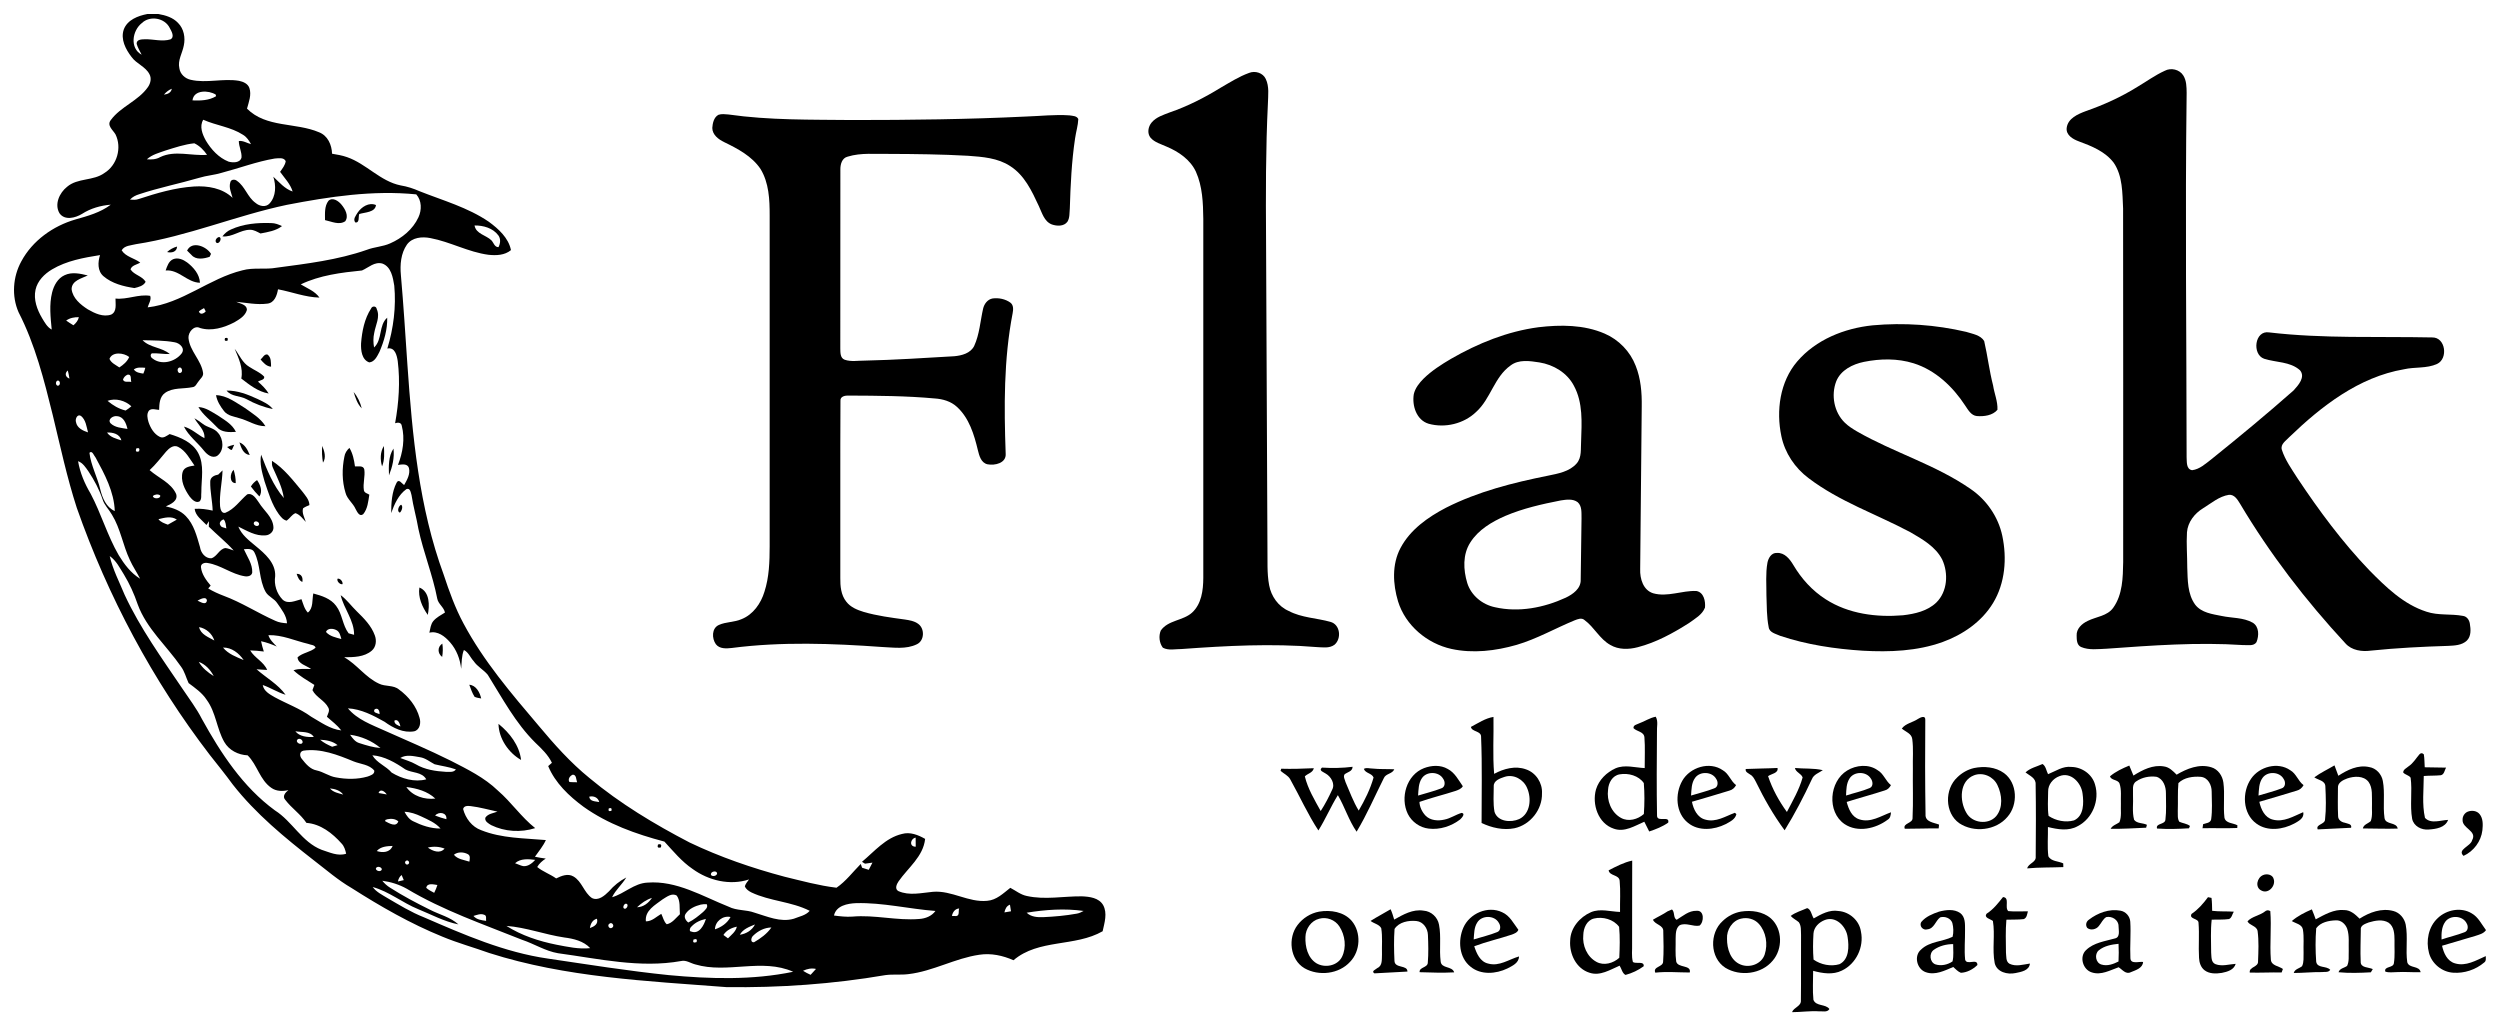 <?xml version="1.0" encoding="UTF-8" standalone="no"?>
<svg
   xmlns:dc="http://purl.org/dc/elements/1.1/"
   xmlns:cc="http://creativecommons.org/ns#"
   xmlns:rdf="http://www.w3.org/1999/02/22-rdf-syntax-ns#"
   xmlns:svg="http://www.w3.org/2000/svg"
   xmlns="http://www.w3.org/2000/svg"
   xmlns:sodipodi="http://sodipodi.sourceforge.net/DTD/sodipodi-0.dtd"
   xmlns:inkscape="http://www.inkscape.org/namespaces/inkscape"
   width="1784.429"
   height="732.45"
   viewBox="0 0 1427.543 585.96"
   version="1.1"
   id="svg2"
   inkscape:version="0.48.4 r9939"
   sodipodi:docname="flask-full.svg">
  <defs
     id="defs149" />
  <sodipodi:namedview
     pagecolor="#ffffff"
     bordercolor="#666666"
     borderopacity="1"
     objecttolerance="10"
     gridtolerance="10"
     guidetolerance="10"
     inkscape:pageopacity="0"
     inkscape:pageshadow="2"
     inkscape:window-width="1366"
     inkscape:window-height="705"
     id="namedview147"
     showgrid="false"
     fit-margin-top="10"
     fit-margin-left="10"
     fit-margin-right="10"
     fit-margin-bottom="10"
     inkscape:zoom="0.16426667"
     inkscape:cx="883.46626"
     inkscape:cy="355.575"
     inkscape:window-x="-8"
     inkscape:window-y="-8"
     inkscape:window-maximized="1"
     inkscape:current-layer="svg2" />
  <g
     id="#000000ff"
     transform="translate(-43.227,8)">
    <path
       d="m 127.36,0 6.32,0 c 4.08,0.7 8.33,1.99 11.24,5.12 3.32,3.31 4.24,8.41 3.26,12.88 -0.79,4.33 -3.6,8.43 -2.53,12.98 0.45,3.34 3.27,5.9 6.49,6.59 9.09,2.09 18.45,-0.96 27.6,0.59 2.38,0.49 5.02,1.61 5.88,4.08 1.35,3.93 -0.34,8 -1.35,11.8 10.94,11.01 27.82,7.8 41.11,13.48 5.02,1.92 7.29,7.2 7.46,12.26 2.87,0.49 5.77,0.96 8.53,1.94 11.04,3.8 18.99,13.81 30.65,16.16 3.72,0.6 7.31,1.78 10.75,3.3 13.38,5.31 27.57,9.25 39.58,17.45 5.51,4.05 11.25,9.19 12.65,16.19 -3.56,2.98 -8.47,3.15 -12.86,2.67 -11.49,-1.52 -21.81,-7.4 -33.15,-9.53 -4.68,-0.93 -10.4,-0.46 -13.41,3.73 -3.47,5.01 -3.99,11.46 -3.44,17.37 1.49,17.03 2.56,34.09 3.72,51.15 2.82,40.51 6.61,81.62 20.74,120 3.15,9.52 6.54,18.99 11.31,27.84 11.39,21.36 27.22,39.87 42.8,58.24 8.93,10.7 18.25,21.17 29.1,29.98 17.47,14.58 37.07,26.35 57.21,36.83 17.34,8.29 35.6,14.57 54.16,19.52 9.83,2.38 19.66,5.1 29.71,6.29 5.35,-3.66 9.3,-9 13.84,-13.58 0.19,0.54 0.57,1.63 0.76,2.17 1.26,0.39 2.53,0.79 3.8,1.19 0.73,-1.36 1.46,-2.72 2.12,-4.11 -1.06,0.15 -3.19,0.45 -4.25,0.6 -0.59,-0.36 -1.17,-0.71 -1.74,-1.06 7.12,-5.91 13.44,-13.69 22.86,-15.91 4.62,-1.32 9.24,0.55 13.21,2.82 -1.07,10.1 -9.76,16.46 -15.18,24.26 -1.07,1.56 -2.33,4.3 -0.13,5.53 6.28,2.82 13.27,1.01 19.81,0.42 10.7,-0.88 20.26,6.21 30.93,5.15 5.36,-0.41 9.22,-4.32 13.21,-7.42 3.11,1.62 5.9,3.96 9.42,4.66 10.37,2.31 21,0.08 31.48,0.2 4.36,0.18 9.66,0.82 12.1,4.99 2.56,4.68 0.77,10.1 -0.28,14.95 -15.79,9.06 -36.52,4.27 -50.9,16.55 -6.08,-2.69 -12.82,-4.15 -19.46,-3.14 -13.94,2.01 -26.49,9.43 -40.52,11.07 -4.38,0.57 -8.83,-0.03 -13.2,0.57 -29.96,5.13 -60.41,7.26 -90.78,6.85 -45.41,-3.49 -91.63,-5.5 -135.34,-19.46 -8.89,-3.19 -18.02,-5.7 -26.75,-9.33 -18.24,-7.41 -35.37,-17.25 -51.94,-27.81 -7.67,-4.45 -14.37,-10.3 -21.38,-15.68 -16.72,-13.03 -33.3,-26.64 -46.44,-43.41 -4.21,-5.77 -8.71,-11.31 -13.13,-16.92 C 130.36,380.51 104.85,332.59 87.08,282 81.45,264.63 77.64,246.76 73.35,229.03 68.41,209 63.3,188.72 53.82,170.27 c -4.04,-9.21 -3.24,-20.23 1.57,-29.01 6.36,-11.86 18.14,-20.24 30.93,-23.94 7.01,-1.98 14.27,-3.97 20.16,-8.44 -5.78,0.46 -11.5,2.09 -16.4,5.24 -3.78,2.32 -9.9,3.95 -12.89,-0.36 -3.02,-5.14 0.01,-11.66 4.3,-15.06 6.06,-5.22 15.02,-3.27 21.38,-7.93 7.22,-4.42 10.04,-14.46 6.32,-22.02 -1.44,-2.51 -5.15,-5.1 -2.68,-8.21 5.68,-7.72 15.7,-10.91 21.21,-18.84 1.45,-2.1 2.15,-4.96 0.85,-7.32 C 126.32,30 121.12,28.44 118.33,24.51 114.98,20.16 111.98,14.43 113.9,8.85 115.95,3.31 122.03,1.03 127.36,0 m -3.11,5.15 c -5.52,4.29 -7.06,14.35 -0.14,18.09 -0.99,-2.05 -2.25,-4 -2.86,-6.22 -0.08,-2.57 2.88,-2.54 4.73,-2.6 4.85,-0.13 9.85,1.53 14.59,0.06 2.56,-1.4 0.55,-4.68 -0.43,-6.52 -2.8,-5.75 -11.28,-7.23 -15.89,-2.81 m 12.57,40.89 c 2.11,-0.25 4.08,-1.02 4.51,-3.37 -1.79,0.7 -3.28,1.92 -4.51,3.37 m 16.32,3.3 c 4.56,0.18 9.43,0.06 13.45,-2.39 l -0.16,-0.92 c -4,-2.57 -12.62,-2.87 -13.29,3.31 m 7.61,22.9 c 3.06,5.11 7.36,9.85 13.01,12.06 2.49,0.69 6.62,0.76 7.38,-2.38 0.22,-3.21 -1.56,-6.19 -1.54,-9.4 2.44,-0.32 4.65,1.19 6.95,1.79 -1.13,-2.06 -2.48,-4.1 -4.55,-5.33 -6.89,-4.48 -15.31,-5.3 -22.72,-8.6 -2.32,3.79 -0.47,8.34 1.47,11.86 m -22.92,5.67 c -3.72,1.33 -7.74,2.32 -10.74,5.05 2.59,0.21 5.27,0.11 7.57,-1.24 8.45,-4.08 17.9,-0.56 26.79,-1.31 -1.87,-2.71 -4.27,-5.18 -7.27,-6.59 -5.61,0.59 -10.99,2.42 -16.35,4.09 m 32.1,12.73 c -4.25,1.32 -8.74,1.58 -12.99,2.9 -11.35,3.31 -22.97,5.63 -34.2,9.36 -1.98,0.61 -3.89,1.51 -5.28,3.09 1.65,0.11 3.37,0.25 4.96,-0.34 10.26,-3.37 20.76,-6.47 31.59,-7.16 7.76,-0.48 16.22,0.88 22.02,6.49 -0.77,-2.87 -2.26,-5.9 -1.28,-8.89 0.34,-1.79 2.71,-1.84 3.83,-0.78 4.62,3.2 5.97,9.31 10.57,12.55 2.19,1.91 5.89,2.72 8.03,0.29 3.72,-4.08 3.72,-10.25 2.11,-15.24 3.4,3.14 6.5,6.94 11.04,8.45 -1.33,-4.34 -4.58,-7.62 -7.17,-11.23 1.3,-1.9 2.9,-3.77 3.21,-6.14 -1.19,-2.31 -4.24,-1.56 -6.32,-1.46 -10.28,1.74 -20.06,5.48 -30.12,8.11 m 37.11,18.33 c -29.07,6.14 -56.69,17.95 -86.14,22.45 -2.8,0.73 -6.62,0.72 -8.2,3.52 2.31,3.72 7.24,4.45 10.6,7 -1.85,1.19 -4.79,1.48 -5.56,3.87 2.07,3.26 6.67,3.75 8.64,7.11 -1.19,2.33 -4.06,3.02 -6.4,3.57 -6.22,-0.93 -12.8,-2.58 -17.68,-6.77 -3.5,-3.01 -3.24,-8.04 -1.96,-12.06 -9.41,1.5 -19.08,3.23 -27.4,8.17 -4.35,2.59 -8.3,6.5 -9.43,11.6 -1.24,5.67 0.9,11.4 3.75,16.24 1.49,2.42 2.87,5.13 5.49,6.52 -0.66,-7.03 -1.51,-14.24 0.23,-21.19 1.01,-4 3.2,-8.07 7.11,-9.85 4.19,-2.01 8.97,-0.92 13.26,0.14 -3.56,1.73 -9.14,2.88 -9.24,7.79 0.62,5.23 5.1,8.89 9.25,11.56 3.94,2.28 8.78,4.59 13.36,2.98 3.41,-1.7 2.38,-6.06 2.45,-9.14 6.69,0.7 13.22,-2.64 19.81,-1.55 0.82,2.26 -0.87,4.46 -1.43,6.58 19.72,-2.23 35.11,-16.52 54.06,-21.14 6.38,-1.78 13.03,-0.31 19.49,-1.5 17.36,-2.33 34.94,-4.39 51.56,-10.21 4.33,-1.68 9.1,-1.77 13.35,-3.69 6.8,-2.98 12.99,-8.03 16.14,-14.87 1.96,-4.15 1.95,-9.56 -1.24,-13.11 -24.74,-2.48 -49.61,1.3 -73.87,5.98 m 107.16,11.78 c 0.78,4.83 6.57,5.5 9.6,8.46 1.33,1.35 1.78,3.96 4.07,3.92 1.09,-2.08 1.38,-4.76 -0.09,-6.73 -3.09,-4.19 -8.58,-5.71 -13.58,-5.65 m -64.27,25.7 c -11.87,1.19 -24.1,2.72 -34.97,7.93 3.7,2.27 8.1,3.85 10.68,7.55 -8.12,-0.19 -15.77,-3.26 -23.67,-4.73 -0.59,3.44 -2,7.74 -6.08,8.18 -5.93,0.78 -11.9,-0.49 -17.8,-1.04 2.23,1.08 6.16,1.48 6.11,4.67 -0.95,3.45 -4.35,5.38 -7.23,7.08 -5.9,3.02 -12.9,5.2 -19.48,3.22 -3.46,-1.83 -6.87,2.4 -6.64,5.7 0.68,7.45 7.37,12.7 8.35,20.05 0.2,1.97 -1.61,3.19 -2.58,4.67 -1.08,1.2 -1.64,3.22 -3.53,3.36 -5.18,1.08 -11.08,0.08 -15.63,3.27 -3.09,2.21 -3.29,6.25 -3.37,9.69 -1.9,-0.05 -4.15,-1.09 -5.77,0.37 -1.5,1.87 -0.91,4.49 -0.29,6.59 1.14,3.38 3.13,6.83 6.44,8.45 2.05,1.07 3.95,-0.64 5.63,-1.6 6.23,1.9 12.97,4.69 16.25,10.72 3.71,6.9 1.81,14.97 1.85,22.42 -0.24,1.75 0.37,3.93 -1.01,5.32 -2.28,1.16 -4.37,-1.16 -5.67,-2.77 -2.83,-4.01 -5.43,-9.12 -3.97,-14.13 0.94,-2.85 4.24,-3.17 6.74,-3.59 -2.75,-3.82 -5,-8.48 -9.38,-10.68 -2.67,-1.33 -5.23,0.89 -6.89,2.79 -3.05,3.56 -5.88,7.32 -9.35,10.51 5.03,4.5 12.24,7.16 15.14,13.63 1.24,3.88 -3.05,5.83 -5.89,7.07 4.15,0.89 8.38,2.38 11.39,5.52 4.67,4.79 6.3,11.51 8.12,17.74 0.47,3.21 2.96,6.5 6.45,6.39 3.33,-0.93 4.55,-5.43 8.12,-5.86 1.63,0.21 3.13,0.9 4.68,1.41 -4.39,-4.9 -9.56,-9 -14.22,-13.62 0.02,-0.78 0.06,-2.36 0.09,-3.14 -0.36,0.55 -1.07,1.64 -1.42,2.19 -2.55,-2.8 -6.28,-5.14 -6.75,-9.22 3.47,-0.27 6.91,0.27 10.29,1 -0.18,-5.54 -1.51,-11 -1.39,-16.54 -0.02,-2.56 2.39,-3.65 4.56,-4.01 0.81,-0.81 1.63,-1.61 2.46,-2.41 -0.17,6.82 -1.91,13.57 -1.41,20.42 0.17,1.6 0.78,4.32 2.98,3.81 5.22,-2.06 8.4,-7.03 12.52,-10.54 3.16,-1.03 5.14,2.57 6.7,4.71 2.81,4.64 7.97,8.22 8.28,14.06 0.17,2.5 -2.06,4.47 -4.43,4.64 -5.69,0.56 -10.72,-2.64 -15.63,-5 1.9,4.74 6.06,7.89 9.86,11.05 5.3,4.37 11.54,9.68 11.19,17.24 -0.75,4.82 0.84,9.92 4.25,13.41 3.06,2.83 7.36,0.57 10.76,-0.25 0.99,2.63 1.63,5.55 3.65,7.65 3.2,-2.48 2.38,-7.33 3.1,-10.92 4.77,1.29 9.93,2.88 13.01,7.04 3.6,4.65 3.62,11.05 7.17,15.72 0.78,0.21 2.34,0.63 3.12,0.84 0.09,-8.26 -5.85,-14.85 -7.66,-22.64 3.54,2.58 6.07,6.22 9.2,9.24 4.09,4 8.33,8.24 10.3,13.75 1.09,2.91 0.75,6.56 -1.72,8.69 -4.32,3.74 -10.4,3.76 -15.8,3.78 7.34,4.09 12.18,11.56 19.89,15.07 3.64,1.82 8.24,0.65 11.48,3.39 5.41,3.95 9.91,9.54 11.67,16.08 0.92,2.83 0.27,6.93 -3.07,7.75 -6.12,1.09 -12.07,-1.93 -16.88,-5.44 -6.47,-3.65 -13.39,-7.27 -20.94,-7.68 5.32,6.44 13.54,9.35 20.94,12.71 12.65,5.64 25.41,11.04 37.81,17.21 9.45,4.85 19.18,9.6 26.9,17.06 7.65,6.6 13.35,15.15 21.29,21.42 -8.17,2.62 -17.36,2.07 -25.09,-1.69 -1.51,-0.91 -3.86,-2.16 -3.38,-4.25 1.5,-2.33 4.56,-2.56 6.92,-3.48 -5.07,-1.08 -10.08,-2.53 -15.24,-3.14 -1.59,-0.17 -3.87,-0.37 -4.37,1.65 1.37,5.28 5.06,10.24 10.35,12.1 11.71,4.69 24.54,4.53 36.91,5.63 -1.59,3.48 -4.07,6.41 -6.25,9.52 2.04,0.45 4.1,0.77 6.18,1.04 -1.93,1.29 -3.73,2.78 -4.88,4.83 3.28,2.69 7.38,4.05 10.82,6.52 2.99,-1.46 6.63,-3 9.82,-1.15 4.92,2.79 6.02,9.19 10.6,12.34 3.67,1.84 7.26,-1.39 9.72,-3.82 2.78,-3.24 6.12,-5.93 9.9,-7.91 -2.37,4 -6.09,7.05 -8.11,11.27 7.03,-2.02 12.55,-7.98 20.17,-8.34 16.65,-1.32 31.49,7.83 46.42,13.76 4.59,2.34 9.93,1.62 14.7,3.38 7.23,2.14 14.84,5.71 22.48,3.48 3.11,-1.27 6.78,-1.84 9.08,-4.51 -10.44,-5.33 -22.69,-5.47 -33.27,-10.5 -1.55,-0.79 -3.14,-1.82 -3.77,-3.53 0.46,-1.49 1.51,-2.67 2.41,-3.9 -10.89,3.6 -23.11,0.65 -32.22,-5.97 -6.26,-4.25 -11.05,-10.14 -16.12,-15.64 -16.22,-4.28 -32.38,-10.03 -46.15,-19.86 -8.28,-6.09 -16.22,-13.6 -20.21,-23.25 0.53,-0.47 1.59,-1.41 2.13,-1.88 -2.17,-4.55 -5.88,-8.04 -9.46,-11.47 -11.33,-11.19 -18.83,-25.4 -27.18,-38.78 -2.39,-2.9 -5.94,-4.66 -8.06,-7.83 -1.9,-2.03 -2.99,-5.13 -5.57,-6.33 -1.37,3.4 -1.21,7.16 -1.55,10.76 -0.59,-5.54 -2.64,-10.94 -6.34,-15.15 -2.92,-3.36 -7.06,-6.68 -11.83,-5.49 0.57,-2.25 0.72,-4.77 2.25,-6.63 1.8,-2.14 4.35,-3.39 6.66,-4.88 -0.63,-3.08 -3.76,-4.8 -4.38,-7.84 -2.6,-13.58 -7.91,-26.45 -10.79,-39.96 -1.09,-6.45 -2.95,-12.74 -3.91,-19.21 -0.44,-1.45 -0.75,-4.35 -2.93,-3.47 -4.53,3.24 -6.88,8.6 -8.69,13.7 0,-5.85 0.36,-12.04 3.07,-17.33 1.33,-2.51 2.94,0.47 4.33,1.29 1.67,-2.91 3.63,-6.31 2.72,-9.78 -0.89,-2.65 -4.16,-1.93 -6.25,-1.69 2.75,-7.01 4.1,-14.94 2.18,-22.32 -0.28,-1.99 -2.29,-2.05 -3.81,-1.48 2.11,-11.68 2.96,-23.7 1.5,-35.51 -0.5,-3.19 -1.59,-8.1 -5.94,-7.14 3.52,-11.56 5.09,-23.87 3.96,-35.92 -0.75,-4.62 -1.75,-10.73 -6.74,-12.59 -4.46,-1.3 -7.96,2.3 -11.69,3.93 m -93.14,23.43 c 0.74,2.09 2.88,1.19 3.91,-0.08 -0.24,-0.46 -0.73,-1.39 -0.97,-1.86 -1.02,0.59 -2.12,1.08 -2.94,1.94 m -75.78,5.17 c 1.35,0.95 2.74,1.84 4.15,2.7 1.45,-1.24 2.68,-2.72 3.1,-4.63 -2.57,-0.06 -5.12,0.41 -7.25,1.93 m 43.63,11.22 c 4.15,4.33 11.05,4 15.55,7.9 -3.43,0.13 -6.83,-0.59 -10.24,-0.39 -1.15,0.68 -0.67,2.37 0.36,2.9 5.01,4.07 12.91,1.97 16.62,-2.83 2.22,-2.97 -1.11,-5.96 -3.98,-6.4 -6.02,-1.12 -12.21,-1.02 -18.31,-1.18 m -18.9,10.66 c 1.03,2.41 3.62,3.46 5.64,4.89 2.32,-1.53 4.49,-3.34 5.63,-5.96 -3.09,-2.46 -9.68,-3.19 -11.27,1.07 m 13.9,6.03 c 1.2,1.8 3.48,2.09 5.44,2.38 0.48,-1.07 0.85,-2.17 1.11,-3.32 -2.22,-0.15 -4.63,-0.48 -6.55,0.94 m 25.56,-0.86 c -1.26,0.93 -0.15,3.84 1.44,2.64 1.3,-0.91 0.11,-3.79 -1.44,-2.64 m -62.31,6.11 c -0.24,-1.57 -0.54,-3.13 -0.95,-4.65 -1.98,1.65 -1.31,3.81 0.95,4.65 m 30.57,0.58 c 0.69,1.9 3.22,0.89 4.73,1.33 -0.5,-1.51 0.39,-4.58 -2.12,-4.17 -1.24,0.5 -2.24,1.55 -2.61,2.84 m -37.16,0.5 c -1.46,0.18 -1.52,2.8 -0.02,2.99 1.54,-0.12 1.53,-2.85 0.02,-2.99 m 28.33,11.6 c 2.98,2.56 6.48,4.62 10.33,5.54 1.16,-0.72 2.26,-1.53 3.28,-2.43 -3.5,-3.3 -9.06,-4.81 -13.61,-3.11 m -18.01,12.14 c 0.58,3.36 3.96,4.95 6.87,5.88 -0.86,-3.23 -1.24,-7.13 -4,-9.39 -2.13,-1.34 -3.45,1.8 -2.87,3.51 m 19.67,0.61 c 2.52,2.55 6.39,2.73 9.73,3.3 -0.74,-3.13 -2.18,-7.06 -5.97,-7.28 -2.09,-0.41 -5.54,1.67 -3.76,3.98 m -1.95,5.35 c 1.86,2.74 5.23,3.52 8.18,4.48 -0.88,-3.69 -4.88,-4.64 -8.18,-4.48 m 16.66,9.12 c -0.51,1.65 0.04,2.19 1.66,1.62 0.49,-1.64 -0.06,-2.18 -1.66,-1.62 m -26.7,2.45 c 0.85,7.32 4.55,13.84 6.2,20.95 1.21,4.88 3.34,10.16 8.26,12.32 -0.36,-10.99 -5.79,-21.06 -10.93,-30.51 -0.91,-0.98 -1.9,-4.35 -3.53,-2.76 m -6.49,4.79 c 1.09,6.61 3.79,12.87 7.19,18.61 6.02,11.36 9.55,23.9 16.01,35.05 3.15,5.2 6.97,10.25 12.23,13.48 -1.85,-3.67 -4.24,-7.05 -5.9,-10.82 -3.96,-8.36 -5.29,-17.8 -10.18,-25.74 -1.68,-3 -4.34,-5.43 -5.37,-8.78 -1.9,-5.65 -4.72,-10.94 -8.01,-15.89 -1.61,-2.3 -3.21,-4.89 -5.97,-5.91 m 42.73,19.84 c -0.08,1.89 4.55,1.84 4.18,-0.25 -1.15,-0.95 -3.08,-0.64 -4.18,0.25 m 3.16,13.28 c 1.31,1.75 3.43,2.39 5.38,3.14 1.73,-0.93 3.44,-1.88 5.12,-2.89 -3.15,-2.2 -7.09,-1.08 -10.5,-0.25 m 35.36,3.48 c 0.48,1.36 2.3,1.22 3.42,1.81 -0.32,-1.77 -0.26,-3.76 -1.54,-5.17 -1.34,0.32 -2.92,1.97 -1.88,3.36 m 19.27,-1.76 c -0.98,1.48 1.58,2.95 2.64,1.73 0.99,-1.48 -1.61,-3 -2.64,-1.73 m -5.86,15.45 c 1.89,4.27 4.98,8.38 4.79,13.25 -0.26,2.03 -2.65,2.49 -4.32,2.17 -7.46,-1.18 -13.59,-6.36 -21.05,-7.55 -1.7,-0.4 -4.17,0.28 -3.91,2.46 0.47,4.04 3.02,7.41 5.54,10.44 -0.35,0.41 -1.05,1.23 -1.4,1.63 2.78,1.66 5.73,3.01 8.75,4.15 10.29,3.81 19.52,9.86 29.52,14.29 2.1,1.02 4.43,1.29 6.73,1.45 -0.21,-4.44 -3.17,-7.97 -5.56,-11.46 -1.7,-2.68 -5.03,-3.71 -6.63,-6.44 -3.92,-6.99 -2.85,-15.58 -6.45,-22.64 -1.13,-2.33 -3.9,-1.91 -6.01,-1.75 m -76.59,3.9 c 1.76,7.74 5.52,14.83 8.52,22.14 8.9,19.15 21.32,36.31 33.1,53.74 3.77,5.66 7.93,11.07 11.02,17.15 10.79,19.53 23.43,38.85 41.69,52.19 9.92,6.25 15.4,18.12 26.66,22.5 4.49,1.41 9.24,3.83 14.01,2.24 -0.46,-2.1 -1.08,-4.25 -2.62,-5.84 -5.19,-5.85 -11.98,-11.17 -20.06,-11.77 -3.33,-4.99 -8.43,-8.36 -12.03,-13.08 -1.96,-2.05 0.04,-4.32 1.73,-5.62 -3.26,0.74 -6.88,0.73 -9.7,-1.27 -6.62,-4.5 -8.06,-13.21 -13.58,-18.6 -5.37,-0.24 -10.61,-2.87 -13.34,-7.64 -4.32,-7.57 -4.75,-16.88 -10.01,-24.02 -2.6,-4.04 -6.59,-6.76 -10.35,-9.59 -1.47,-3.14 -2.26,-6.66 -4.39,-9.48 -8.18,-11.84 -19.64,-21.66 -24.68,-35.48 -2.02,-5.96 -4.63,-11.72 -7.9,-17.11 -2.35,-3.71 -4.36,-7.89 -8.07,-10.46 M 156.02,335 c 1.61,0.63 4.86,2.94 5.36,-0.08 -0.33,-2.71 -3.99,-0.72 -5.36,0.08 m 0.9,15.08 c 0.82,4.16 5.43,5.8 8.71,7.66 -1.31,-3.96 -4.63,-6.86 -8.71,-7.66 m 72.43,2.76 c 2.22,2.57 5.69,3.18 8.79,4.06 -0.55,-1.89 -0.92,-4.2 -2.92,-5.14 -1.84,-0.95 -4.93,-1.2 -5.87,1.08 m -32.88,1.85 c 0.84,2.65 2.91,4.55 4.8,6.49 -2.9,-1.28 -5.87,-2.39 -8.97,-3.03 0.41,1.98 0.94,3.95 1.57,5.88 -2.59,-0.32 -5.19,-0.6 -7.79,-0.63 2.55,4.33 7.71,6.44 9.7,11.14 -2.03,-0.07 -4.04,-0.23 -6.06,-0.38 5.49,4.87 12.27,8.55 16.58,14.57 -4.56,-1.36 -8.56,-4.03 -13.05,-5.58 0.61,3.52 3.92,5.27 6.71,6.9 6.94,3.81 14.51,6.48 20.95,11.19 5.44,3.12 10.81,7.13 17.21,7.84 -2.33,-3.01 -5.39,-5.29 -8.22,-7.79 0.52,-1.65 1.77,-3.4 0.84,-5.14 -2.04,-4.19 -7.03,-5.92 -9.1,-10.07 0.33,-1.01 0.69,-2.01 1.1,-2.98 -4.09,-2.62 -8.39,-4.98 -11.92,-8.37 3.24,-1.12 6.68,-0.68 10.03,-0.73 -2.59,-1.96 -7.51,-2.88 -7.71,-6.67 2.92,-2.68 7.28,-2.86 10.28,-5.46 -0.46,-1.77 -2.82,-1.55 -4.17,-2.2 -7.56,-1.76 -14.88,-5.25 -22.78,-4.98 m -25.91,7.07 c 2.98,3.68 7.57,5.36 11.8,7.14 -2.65,-3.9 -6.86,-7.26 -11.8,-7.14 m -13.83,8.17 c 1.97,3.49 5.19,6.04 8.53,8.14 -1.83,-3.58 -4.69,-6.72 -8.53,-8.14 m 100.43,27.11 c -1.29,1.96 1.64,2.17 2.79,2.74 0.14,-1.64 -0.73,-3.99 -2.79,-2.74 m 11.28,6.43 c -0.14,2.05 1.91,2.68 3.45,3.33 -0.34,-1.57 -1.39,-4.52 -3.45,-3.33 m -56.56,6.08 c 2.35,3.08 6.92,3.46 10.52,3.26 -2.08,-3.45 -7.03,-2.57 -10.52,-3.26 m 31.24,2 c 1.38,1.97 2.92,4.11 5.37,4.79 3.91,1.25 7.88,2.51 12,2.77 -4.87,-4.09 -11.07,-6.74 -17.37,-7.56 m -29.99,2.68 c -1.61,1.66 2.21,3.7 2.89,1.68 0.19,-1.43 -1.74,-2.7 -2.89,-1.68 m 12.87,0.15 c 2.03,1.77 4.46,2.95 6.91,4.02 0.77,-0.23 2.32,-0.69 3.09,-0.91 -2.81,-2.32 -6.47,-2.93 -10,-3.11 m -9.49,6.25 c -2.45,0.5 -2.25,3.26 -0.86,4.79 2.18,2.76 4.72,5.82 8.37,6.5 3.85,0.81 7.08,3.34 10.98,3.97 5.96,1.14 12.26,1.21 18.13,-0.47 1.53,-0.59 4.13,-1.25 3.81,-3.41 -2.84,-3.52 -7.84,-3.65 -11.79,-5.24 -9,-3.71 -18.76,-7.57 -28.64,-6.14 m 39.34,2.64 c 2.56,4.42 7.77,6.09 11.03,9.9 5.76,3.48 13.06,5.63 19.75,3.84 -2.46,-4.4 -8.13,-3.53 -11.99,-5.69 -5.63,-3.88 -11.83,-7.5 -18.79,-8.05 m 15.95,1.55 c 2.93,1.19 6.04,1.97 8.8,3.57 5.22,3.1 11.38,4 17.35,4.35 1.91,-0.05 4.34,0.45 5.61,-1.41 -3.94,-1.44 -8.13,-1.92 -12.17,-2.93 -2.76,-1.41 -5.19,-3.57 -8.36,-4.03 -3.67,-0.6 -7.87,-1.71 -11.23,0.45 m 98.5,9.52 c -1.59,0.63 -3,2.53 -1.92,4.19 1.45,0.16 2.92,0.12 4.39,0.14 -0.6,-1.47 -0.32,-4.31 -2.47,-4.33 m -138.66,7.85 c 1.85,2.27 4.9,2.74 7.56,3.52 -1.77,-2.4 -4.72,-3.24 -7.56,-3.52 m 43.62,-0.78 c 3.61,5.23 10.42,7.3 16.54,6.59 -4.39,-4.18 -10.66,-5.91 -16.54,-6.59 m -15.9,3.4 c 1.56,0.32 3.14,0.6 4.72,0.83 -1.05,-1.61 -3.64,-3.61 -4.72,-0.83 m 120.31,2.11 c 0.38,2.86 3.62,2.59 5.73,3.07 -0.65,-2.65 -3.22,-3.68 -5.73,-3.07 m 11.19,6.66 c -0.44,1.39 0.05,1.86 1.49,1.43 0.4,-1.38 -0.09,-1.86 -1.49,-1.43 m -116.65,1.96 c 1.12,2.14 2.57,4.25 4.81,5.34 4.89,2.43 10.24,4.28 15.76,4.22 -2.91,-3.36 -7.12,-5.05 -11.04,-6.92 -3,-1.42 -6.19,-2.53 -9.53,-2.64 m 17.48,2.16 c 2.09,0.84 4.25,1.5 6.43,2.07 0.46,-3.85 -4.35,-4.57 -6.43,-2.07 m -27.22,2.09 c -0.31,0.1 -0.92,0.31 -1.23,0.42 l -0.05,0.73 c 2.21,1.15 6.23,3.63 7.49,0.08 -1.68,-1.52 -4.1,-1.67 -6.21,-1.23 m 301.65,15.68 c 0.02,-1.73 0,-3.46 -0.05,-5.18 -3.08,0.61 -3.85,5.24 0.05,5.18 m -307.76,2.48 c 3.39,1.14 7.56,0.87 9.06,-2.92 -3.19,0.12 -6.81,0.31 -9.06,2.92 m 29.16,-1.97 c 2.77,2.02 6.97,3.68 9.57,0.58 -3.06,-1.19 -6.39,-1.37 -9.57,-0.58 m 14.88,4.1 c 2.16,2.63 5.81,2.92 8.85,3.93 0.18,-1.47 0.77,-3.46 -0.93,-4.3 -2.41,-1.27 -5.72,-1.41 -7.92,0.37 m -27.38,3.5 c -1.29,0.81 0.17,2.83 1.34,1.86 1.23,-0.82 -0.17,-2.81 -1.34,-1.86 m 62.31,1.33 c 1.12,0.49 2.27,0.93 3.44,1.33 3.03,1.26 6.16,-1.01 8.05,-3.25 -3.85,-0.47 -8.39,-0.89 -11.49,1.92 m -79.5,3.12 c 0.23,1.53 3.15,2 3.44,0.29 -0.28,-1.48 -3.11,-1.93 -3.44,-0.29 m 191.59,2.4 c -1.37,2.31 3.09,2.36 3.28,0.32 -0.14,-1.6 -2.56,-1.32 -3.28,-0.32 m -178.96,4.9 c 0.84,-0.19 2.5,-0.57 3.33,-0.77 -0.42,-0.97 -0.83,-1.95 -1.23,-2.92 -1.19,0.93 -1.85,2.21 -2.1,3.69 m -8.94,-0.41 c 1.25,1.56 2.74,2.92 4.46,3.97 7.28,4.64 14.92,8.71 22.67,12.53 5.45,2.82 11.68,4.23 16.35,8.42 -8.12,-1.59 -15.44,-5.63 -23.04,-8.72 -8.94,-3.62 -16.56,-10.06 -25.94,-12.63 2.11,2.87 5.37,4.43 8.33,6.25 6.81,3.97 13.55,8.14 20.91,11.03 22.83,9.92 46.03,20.03 70.87,23.6 22.96,3.38 45.88,7.08 68.98,9.43 23.61,2.2 47.69,2.95 71.03,-1.91 -17.83,-7.95 -37.64,1.24 -55.9,-4.2 -2.69,-0.67 -5.25,-2.64 -8.12,-1.93 -23.46,4.21 -47.05,-1.33 -70.27,-4.46 -7.25,-1.24 -13.58,-5.36 -20.5,-7.66 -22.28,-8.94 -45.2,-16.78 -65.88,-29.17 -4.3,-2.4 -9.08,-3.91 -13.95,-4.55 m 25.1,4.05 c 1.31,1.24 2.96,1.98 4.53,2.85 0.73,-1.45 1.36,-2.93 1.83,-4.48 -2.11,-0.28 -5.86,-1.41 -6.36,1.63 m 134.93,6.59 c -4.17,3.2 -10.22,6.33 -9.52,12.54 3.5,0.04 5.96,-2.66 8.79,-4.29 1.01,1.98 1.41,4.42 3.12,5.95 3.23,-0.66 5.2,-3.63 7.51,-5.72 -0.31,-3.52 0.39,-7.59 -1.77,-10.61 -2.76,-1.78 -5.79,0.73 -8.13,2.13 m -14.57,4.49 c 3.65,-0.09 6.6,-2.43 8.53,-5.36 -3.25,1.04 -6.07,3.02 -8.53,5.36 m -6.43,-2.04 c -1.24,0.17 -2.18,2.87 -0.44,2.9 1.35,-0.12 2.27,-2.92 0.44,-2.9 m 42.8,0.53 c -3.26,0.84 -6.69,2.34 -8.62,5.24 -1.23,1.76 0.04,3.86 1.51,4.98 3.13,-1.52 5.85,-3.76 8.47,-6.01 1.14,-1.21 3.09,-2.62 2.03,-4.47 -1.15,-0.05 -2.27,0.04 -3.39,0.26 m 76.09,6.23 c 3.46,0.45 6.95,0.86 10.45,0.62 12.77,-1.15 25.44,2.4 38.21,1.35 3.57,-0.23 7.12,-1.6 9.28,-4.58 -15.14,-1.14 -30.07,-4.86 -45.31,-4.46 -4.9,0.2 -11.39,1.41 -12.63,7.07 M 616.76,513 c 1.25,-0.21 2.51,-0.42 3.77,-0.64 -0.18,-1.26 -0.4,-2.53 -0.6,-3.77 -1.97,0.69 -2.75,2.51 -3.17,4.41 m -29.99,2.01 c 0.61,0.02 1.83,0.06 2.45,0.08 2.13,-0.21 1.13,-2.99 1.71,-4.35 -2.41,0.2 -3.67,2.1 -4.16,4.27 m 42.7,-1.84 c 2.48,2.45 6.21,2.67 9.49,2.54 6.41,-0.29 12.83,-0.86 19.15,-2.01 1.39,-0.21 2.63,-0.9 3.88,-1.53 -10.78,-1.54 -21.82,-0.75 -32.52,1 m -315.9,1.85 c 1.81,2.13 4.64,2.46 7.24,2.82 -0.21,-1.18 0.49,-3.08 -1.11,-3.49 -2.03,-0.85 -4.16,0.12 -6.13,0.67 m 137.91,7.64 c 3.68,-1.21 7.07,-3.55 8.9,-7.03 -4.41,-0.98 -8.81,2.51 -8.9,7.03 m -71.4,-0.71 c 2.46,-0.89 4.9,-2.27 4.02,-5.34 -2.55,0.61 -3.69,2.95 -4.02,5.34 m 57.99,-0.88 c -0.83,0.58 -1.64,2.88 -0.03,2.89 4.44,1.7 7.23,-3.72 8.26,-7.24 -3.08,0.65 -6.07,2 -8.23,4.35 m -46.86,-1.62 c -1.57,0.96 0.14,3.47 1.59,2.26 1.56,-0.98 -0.14,-3.5 -1.59,-2.26 m 74.47,6.31 c 3.65,-0.52 6.97,-2.53 8.66,-5.88 -3.22,1.33 -6.89,2.64 -8.66,5.88 m -133.29,-5.05 c 8.68,5.51 18.59,8.74 28.63,10.75 6.32,1.19 12.75,2.66 19.22,1.95 -3.73,-4.05 -9.53,-5.43 -14.82,-6.09 -11.11,-1.65 -21.8,-5.78 -33.03,-6.61 m 123.92,5.18 c 0.65,0.48 1.95,1.45 2.6,1.93 1.94,-2 4.44,-3.78 5.06,-6.67 -3.05,0.63 -5.93,2.05 -7.66,4.74 m 16.95,0.45 c -1.16,0.97 -1.74,3.91 0.5,3.72 3.76,-2.18 7.45,-4.82 9.95,-8.45 -3.96,0.05 -7.68,1.98 -10.45,4.73 m -34.04,2.16 c -0.55,1.56 0.04,2.05 1.76,1.47 0.5,-1.58 -0.09,-2.07 -1.76,-1.47 m 62.54,17.84 c 1.37,0.9 2.83,1.62 4.33,2.3 1.02,-1.12 2.06,-2.23 3.08,-3.36 -2.55,-0.58 -5.09,-0.04 -7.41,1.06 z"
       id="path5"
       inkscape:connector-curvature="0"
       style="fill:#000000" />
    <path
       d="m 1279.36,32.41 c 3.52,-1.89 8.42,-0.76 10.56,2.68 1.87,2.94 1.87,6.57 1.92,9.94 -0.89,69.33 -0.07,138.66 -0.02,207.98 0.18,2.6 -0.34,6.95 3.15,7.48 4.33,-0.54 7.67,-3.71 11.01,-6.25 15.9,-12.78 31.63,-25.78 46.92,-39.29 2.66,-2.92 6.95,-7.63 3.66,-11.53 -5.6,-5.02 -13.69,-4.38 -20.46,-6.56 -7.07,-2.44 -5.45,-16.43 2.85,-15.05 30.88,3.63 62.03,2.22 93.04,2.87 7.73,-0.23 9.31,12.13 2.86,15.13 -5.91,2.72 -12.7,1.62 -18.93,3.06 -25.69,4.41 -47.07,21 -65.37,38.64 -1.86,2.08 -5.31,4.04 -4.35,7.31 1.9,5.9 5.6,11.01 8.89,16.2 12.35,18.56 25.67,36.59 41.15,52.7 9.41,9.53 19.48,19.39 32.55,23.57 6.71,2.28 13.91,1.09 20.78,2.39 2.25,0.27 3.65,2.29 3.98,4.4 0.56,3.24 0.83,7.2 -1.7,9.71 -2.85,2.72 -7.06,2.84 -10.75,3.02 -14.69,0.45 -29.38,1.2 -43.99,2.7 -5.14,0.72 -11.01,-0.07 -14.62,-4.15 -22.66,-24.47 -43.11,-51.06 -60.16,-79.74 -1.43,-2.3 -3.19,-5.33 -6.33,-5.07 -5.63,0.87 -10.07,4.8 -14.78,7.68 -4.85,2.95 -8.73,7.91 -9.19,13.7 -0.4,6.67 0.17,13.35 0.16,20.03 0.27,7.22 0.08,15.2 4.53,21.32 3.55,4.62 9.78,5.38 15.12,6.45 5.88,1.26 12.34,0.8 17.72,3.83 3.77,2.27 3.63,7.51 2.16,11.12 -1.63,2.53 -5.19,1.51 -7.7,1.67 -25.98,-1.73 -52,0.22 -77.92,2.08 -4.84,0.17 -9.99,0.96 -14.57,-0.99 -2.45,-1.11 -2.48,-4.17 -2.5,-6.45 -0.24,-3.96 3.05,-6.91 6.34,-8.45 4.87,-2.43 11.19,-2.74 14.57,-7.53 5.35,-7.49 5.51,-17.19 5.66,-26.04 -0.03,-67.31 0.08,-134.62 -0.05,-201.94 -0.43,-8.8 -0.19,-18.51 -5.35,-26.09 -4.89,-6.45 -12.64,-9.53 -19.97,-12.24 -3.29,-1.21 -7.32,-3.5 -6.9,-7.6 0.66,-5.56 6.43,-7.96 11.02,-9.68 10.21,-3.56 20.11,-8.06 29.3,-13.78 5.23,-3.08 10.16,-6.72 15.71,-9.23 z"
       id="path7"
       inkscape:connector-curvature="0"
       style="fill:#000000" />
    <path
       d="m 756.47,33.63 c 3.47,-1.39 7.94,-0.04 9.54,3.47 2.05,4.32 1.33,9.25 1.22,13.87 -1.28,25.98 -1.24,52 -1.06,78.01 0.26,58.66 0.52,117.33 0.79,176 0.14,7.06 -0.35,14.21 0.97,21.2 1.15,6.3 5.21,12.11 11.18,14.69 7.38,3.91 15.92,4 23.8,6.22 5.66,1.5 6.48,9.61 2.31,13.09 -2.94,2.17 -6.8,1.43 -10.18,1.31 -25.66,-2.15 -51.43,-0.75 -77.05,1.11 -3.55,-0.03 -7.48,1.01 -10.75,-0.75 -2.05,-2.65 -2.49,-6.73 -1.19,-9.8 4.16,-6 12.62,-5.55 17.82,-10.19 5.46,-4.97 6.42,-12.86 6.46,-19.84 0,-68.34 0,-136.67 0,-205.01 -0.11,-9.1 -0.44,-18.55 -4.23,-26.99 -3.25,-6.93 -9.92,-11.45 -16.78,-14.32 -3.13,-1.44 -6.73,-2.35 -9.08,-5.02 -2.11,-2.54 -1.41,-6.43 0.64,-8.79 2.6,-3.06 6.6,-4.27 10.22,-5.68 10.23,-3.5 19.9,-8.44 29.09,-14.1 5.3,-3.05 10.5,-6.39 16.28,-8.48 z"
       id="path9"
       inkscape:connector-curvature="0"
       style="fill:#000000" />
    <path
       d="m 453.45,57.56 c 1.81,-0.62 3.77,-0.35 5.64,-0.2 23.49,3.36 47.28,2.92 70.94,3.18 32.98,0 65.96,-0.39 98.9,-1.99 8.33,-0.26 16.67,-1.27 25.01,-0.67 1.71,0.3 4.17,0.22 5.01,2.11 -0.15,3.73 -1.32,7.31 -1.83,10.99 -1.99,13.24 -2.6,26.63 -3.01,39.99 -0.26,2.54 0.05,5.38 -1.36,7.63 -2.01,2.76 -5.99,2.57 -8.89,1.57 -4.42,-1.69 -5.63,-6.72 -7.48,-10.58 -3.92,-8.45 -8.16,-17.57 -16.3,-22.74 -7.11,-4.69 -15.85,-5.3 -24.09,-5.9 -14.99,-0.85 -30.01,-1.01 -45.02,-1.07 -7.89,0.17 -16.04,-0.8 -23.7,1.56 -3.35,0.8 -4.24,4.51 -4.18,7.5 -0.07,34.01 0.01,68.02 -0.04,102.03 0.07,2.27 -0.13,5.5 2.52,6.45 3.68,1.27 7.68,0.46 11.5,0.49 17.03,-0.38 34.02,-1.5 51.02,-2.49 4.3,-0.39 9.3,-1.67 11.4,-5.86 3.06,-6.67 3.48,-14.13 5.08,-21.2 0.6,-2.76 2.54,-5.43 5.47,-5.94 3.47,-0.45 7.27,0.31 10.13,2.39 1.9,1.44 1.68,4.01 1.28,6.09 -5.11,26.36 -4.91,53.37 -3.97,80.09 0.47,5.5 -6.25,6.97 -10.43,6.12 -3.65,-0.86 -4.67,-4.92 -5.45,-8.06 -2.13,-8.92 -4.98,-18.39 -11.99,-24.75 -3.41,-3.14 -8.03,-4.47 -12.57,-4.77 -16.28,-1.5 -32.65,-1.57 -48.99,-1.65 -2.03,-0.13 -5.19,0.36 -4.91,3.06 -0.19,33.67 -0.01,67.35 -0.09,101.03 -0.06,4.68 0.36,9.76 3.39,13.56 2.41,3.2 6.26,4.75 9.97,5.89 7.66,2.23 15.6,3.25 23.49,4.33 2.66,0.41 5.49,0.84 7.69,2.53 3.74,2.74 3.54,9.56 -0.82,11.6 -6.12,3.01 -13.21,1.85 -19.77,1.57 -28.6,-2.05 -57.45,-3.13 -85.96,0.56 -3.1,0.35 -6.95,0.59 -9.07,-2.18 -2.32,-3.28 -2.44,-9.08 1.71,-10.96 4.11,-1.87 8.85,-1.5 12.98,-3.33 6.64,-2.63 11.04,-8.98 13.06,-15.62 2.71,-8.34 2.97,-17.2 2.99,-25.89 -0.01,-63.02 -0.01,-126.03 0,-189.04 0.01,-9.02 -0.39,-18.62 -5.23,-26.53 -4.94,-7.33 -13.04,-11.56 -20.77,-15.32 -3.22,-1.56 -6.71,-4.15 -6.76,-8.08 0.18,-2.71 0.89,-6.1 3.5,-7.5 z"
       id="path11"
       inkscape:connector-curvature="0"
       style="fill:#000000" />
    <path
       d="m 230.78,106.67 c 2.39,-2.28 5.76,0.14 7.43,2.16 2.07,2.5 4.34,6.45 2.15,9.51 -3.52,2.37 -7.84,0.12 -11.54,-0.65 0,-3.7 -0.42,-7.91 1.96,-11.02 z"
       id="path13"
       inkscape:connector-curvature="0"
       style="fill:#000000" />
    <path
       d="m 247.42,113.44 c 2.21,-3.28 6.49,-6.11 10.5,-4.36 -0.44,4.25 -6.31,4.11 -9.56,5.13 -0.63,1.63 0.37,5.07 -2.22,4.84 -1.56,-1.88 0.33,-3.96 1.28,-5.61 z"
       id="path15"
       inkscape:connector-curvature="0"
       style="fill:#000000" />
    <path
       d="m 175.1,123.04 c 7.16,-3.28 15.22,-3.94 23,-3.66 2.17,-0.01 4.21,0.8 6.15,1.72 -3.52,2.73 -8.03,3.4 -12.28,4.22 -1.88,-0.93 -3.76,-2.15 -5.94,-2.11 -5.57,-0.02 -10.13,4.35 -15.81,3.77 1.3,-1.67 2.91,-3.11 4.88,-3.94 z"
       id="path17"
       inkscape:connector-curvature="0"
       style="fill:#000000" />
    <path
       d="m 168.38,127.33 c 1.97,0.57 -0.07,4.62 -1.73,3.14 -0.92,-1.23 0.41,-2.96 1.73,-3.14 z"
       id="path19"
       inkscape:connector-curvature="0"
       style="fill:#000000" />
    <path
       d="m 150.05,135.09 c 2.82,-5.8 11.1,-2.41 13.67,1.88 -0.2,0.42 -0.6,1.26 -0.8,1.68 -3.28,1.1 -7.82,1.94 -10.36,-1.07 -0.85,-0.82 -1.69,-1.65 -2.51,-2.49 z"
       id="path21"
       inkscape:connector-curvature="0"
       style="fill:#000000" />
    <path
       d="m 138.64,135.92 c 1.62,-1.5 3.57,-2.57 5.71,-3.14 -0.17,3.12 -3.14,3.78 -5.71,3.14 z"
       id="path23"
       inkscape:connector-curvature="0"
       style="fill:#000000" />
    <path
       d="m 137.81,146.45 c 0.87,-2.43 1.71,-5.29 4.28,-6.44 2.76,-1.12 5.75,0.19 7.99,1.84 3.68,2.84 7.09,6.74 7.33,11.6 -7.3,-0.09 -12.03,-7.69 -19.6,-7 z"
       id="path25"
       inkscape:connector-curvature="0"
       style="fill:#000000" />
    <path
       d="m 259.26,146.32 c 0.63,0.35 0.63,0.35 0,0 z"
       id="path27"
       inkscape:connector-curvature="0"
       style="fill:#000000" />
    <path
       d="m 255.13,168.16 c 0.6,-1.6 3.03,-1.48 3.21,0.31 2.11,4.54 -0.66,9.07 -1.41,13.56 -0.64,2.75 -0.59,5.61 -0.11,8.38 4.89,-4.47 2.52,-12.64 7.51,-17.01 0.18,6.74 -1.8,13.37 -4.42,19.51 -1.28,2.42 -2.73,5.76 -5.84,6.03 -4.3,-1.52 -4.82,-6.93 -4.67,-10.86 0.53,-6.88 1.91,-14.04 5.73,-19.92 z"
       id="path29"
       inkscape:connector-curvature="0"
       style="fill:#000000" />
    <path
       d="m 1112.52,177.77 c 17.84,-1.62 36,-0.35 53.44,3.73 3.58,1.17 8.15,1.76 10.27,5.24 1.95,8.39 2.93,17.02 5.09,25.38 0.7,4.62 2.74,9.21 2.48,13.88 -2.74,3.28 -7.72,3.9 -11.76,3.58 -3.34,-0.35 -5,-3.6 -6.7,-6.06 -7.01,-10.73 -16.95,-20.17 -29.39,-24.07 -9.16,-2.87 -19.07,-2.7 -28.4,-0.81 -6.44,1.33 -13.2,4.66 -15.8,11.09 -3.05,7.9 -1.26,17.68 4.89,23.63 2.04,2.01 4.5,3.53 6.95,4.99 21.08,12.11 44.9,18.97 64.96,32.92 9.08,6.22 15.73,15.89 18.02,26.68 2.72,12.83 1.66,26.99 -5.27,38.38 -6.45,10.66 -17.25,18.09 -28.82,22.28 -14.53,5.23 -30.24,5.8 -45.52,4.96 -15.96,-1.04 -31.98,-3.4 -47.18,-8.49 -2.45,-1.17 -6.25,-1.8 -6.62,-5.04 -1.17,-5.94 -1.04,-12.03 -1.27,-18.05 0.04,-6.21 -0.53,-12.49 0.57,-18.64 0.51,-2.68 2.29,-5.82 5.45,-5.61 4.39,-0.26 7.36,3.53 9.37,6.93 4.6,7.78 10.83,14.69 18.5,19.55 12.96,8.34 28.97,10.39 44.07,9.11 6.78,-0.79 14.01,-2.4 19.08,-7.3 6.34,-6.25 6.96,-16.64 3.36,-24.45 -3.76,-7.41 -11.34,-11.69 -18.25,-15.7 -19.33,-10.28 -40.46,-17.46 -58.03,-30.81 -7.85,-5.84 -13.62,-14.44 -15.6,-24.06 -3.04,-14.54 -0.85,-31 9.04,-42.58 10.71,-12.53 26.96,-19 43.07,-20.66 z"
       id="path31"
       inkscape:connector-curvature="0"
       style="fill:#000000" />
    <path
       d="m 921.67,178.86 c 12.63,-1.5 26.01,-1.5 37.88,3.65 8.02,3.46 14.55,10.19 17.68,18.36 2.93,7.33 3.58,15.33 3.46,23.16 -0.29,31 -0.65,62 -0.89,93 -0.19,5.39 1.69,11.98 7.44,13.75 8.17,2.3 16.43,-1.66 24.66,-1.31 4.28,0.77 5.26,5.85 4.9,9.49 -1.59,4.11 -5.76,6.34 -9.14,8.82 -9.11,5.77 -18.74,11.08 -29.24,13.79 -5.16,1.36 -10.97,1.49 -15.68,-1.3 -6.09,-3.4 -9.16,-10.13 -14.69,-14.18 -1.71,-1.54 -3.94,-0.53 -5.75,0.16 -11.06,4.55 -21.53,10.6 -33.05,13.98 -12.01,3.45 -24.91,5 -37.23,2.32 -13.89,-3.03 -26.24,-13.41 -30.48,-27.14 -2.97,-9.86 -3.56,-21.12 1.38,-30.45 5.55,-10.54 15.7,-17.67 26.02,-23.05 18.23,-9.23 38.23,-14.28 58.17,-18.28 5.79,-1.2 12.31,-2.3 16.42,-7 3.03,-3.48 2.24,-8.4 2.54,-12.65 0.36,-10.65 1.15,-22.06 -4.14,-31.75 -3.85,-7.38 -11.62,-12 -19.69,-13.29 -5.46,-0.83 -11.77,-1.86 -16.49,1.78 -9.3,6.6 -11.29,18.97 -19.59,26.47 -7.03,6.8 -17.81,9.38 -27.17,6.77 -6.97,-2.1 -9.53,-10.33 -8.46,-16.89 0.81,-3.51 3.15,-6.42 5.64,-8.92 4.61,-4.51 10.08,-7.99 15.61,-11.25 15.38,-8.86 32.2,-15.69 49.89,-18.04 m 12.85,98.88 c -10.8,2.11 -21.64,4.56 -31.8,8.88 -7.66,3.37 -15.33,7.88 -19.9,15.11 -4.44,6.85 -4.04,15.68 -1.75,23.21 2.22,7.11 8.66,12.32 15.87,13.81 13.53,3.06 27.86,0.28 40.32,-5.45 4.08,-1.94 8.75,-5.21 8.58,-10.27 0.23,-11.67 0.25,-23.33 0.47,-35 -0.09,-3.12 0.39,-6.93 -2.17,-9.25 -2.74,-2.1 -6.46,-1.51 -9.62,-1.04 z"
       id="path33"
       inkscape:connector-curvature="0"
       style="fill:#000000" />
    <path
       d="m 171.71,185.05 c 1.43,-0.39 1.9,0.11 1.43,1.5 -1.41,0.36 -1.89,-0.14 -1.43,-1.5 z"
       id="path35"
       inkscape:connector-curvature="0"
       style="fill:#000000" />
    <path
       d="m 177.23,191.15 c 2.69,3.5 4.38,8.02 8.36,10.33 2.8,1.89 6.12,3.09 8.48,5.58 0.44,1.91 -2.41,1.99 -3.52,2.86 2.29,2.02 4.49,4.16 6.1,6.78 -6.01,-1 -10.95,-4.92 -15.64,-8.55 1.22,-5.99 -1.55,-11.63 -3.78,-17 z"
       id="path37"
       inkscape:connector-curvature="0"
       style="fill:#000000" />
    <path
       d="m 192.03,197.27 c 1.24,-0.96 2.02,-3.18 3.89,-2.85 2.26,1.6 2,4.55 2.09,6.97 -2.66,-0.2 -4.36,-2.25 -5.98,-4.12 z"
       id="path39"
       inkscape:connector-curvature="0"
       style="fill:#000000" />
    <path
       d="m 172.62,215.04 c 6.21,-0.13 12.09,2.22 17.64,4.76 3.13,1.55 6.53,2.93 8.76,5.76 -5.28,-1.04 -10.35,-3.03 -15.05,-5.64 -3.63,-2.01 -8.61,-1.35 -11.35,-4.88 z"
       id="path41"
       inkscape:connector-curvature="0"
       style="fill:#000000" />
    <path
       d="m 245.16,215.85 c 2.28,2.69 3.78,5.93 4.63,9.34 -2.53,-2.54 -3.59,-6.01 -4.63,-9.34 z"
       id="path43"
       inkscape:connector-curvature="0"
       style="fill:#000000" />
    <path
       d="m 166.58,217.64 c 6.24,0.17 11.31,4.2 16.42,7.3 4.25,3.06 9,5.85 11.81,10.42 -5.39,0.09 -9.87,-3.27 -14.93,-4.57 -3.01,-0.96 -6.58,-1.35 -8.68,-3.99 -2.13,-2.71 -4.03,-5.71 -4.62,-9.16 z"
       id="path45"
       inkscape:connector-curvature="0"
       style="fill:#000000" />
    <path
       d="m 156.52,224.44 c 4.19,0.19 7.66,2.79 11.16,4.82 3.8,2.62 8.23,4.97 10.25,9.36 -3.73,0.23 -8.25,0.35 -10.9,-2.77 -3.5,-3.81 -7.86,-6.88 -10.51,-11.41 z"
       id="path47"
       inkscape:connector-curvature="0"
       style="fill:#000000" />
    <path
       d="m 154.23,230.81 c 1.71,0.95 3.29,2.1 4.86,3.28 2.63,2.08 6.44,2.29 8.61,5.05 3.19,3.54 3.69,10.17 -0.46,13.16 -2.87,1.67 -5.83,-0.81 -7.56,-2.97 -3.7,-4.68 -8.69,-8.35 -11.43,-13.74 4.42,1.2 7.71,4.54 11.69,6.63 0.47,-4.62 -3.69,-7.7 -5.71,-11.41 z"
       id="path49"
       inkscape:connector-curvature="0"
       style="fill:#000000" />
    <path
       d="m 179.95,244.6 c 3.13,1.2 4.72,4.3 5.89,7.23 -3.73,-0.47 -4.89,-4.16 -5.89,-7.23 z"
       id="path51"
       inkscape:connector-curvature="0"
       style="fill:#000000" />
    <path
       d="m 172.89,247.25 c 1.32,-0.56 2.68,-1.01 4.08,-1.3 -0.4,0.99 -0.83,1.96 -1.31,2.92 -1.19,0.14 -1.87,-1.08 -2.77,-1.62 z"
       id="path53"
       inkscape:connector-curvature="0"
       style="fill:#000000" />
    <path
       d="m 227.21,246.61 c 1.26,2.92 2.41,6.7 0.45,9.57 -0.55,-3.16 -0.72,-6.38 -0.45,-9.57 z"
       id="path55"
       inkscape:connector-curvature="0"
       style="fill:#000000" />
    <path
       d="m 261.4,258.32 c -1.13,-3.76 -1.13,-8.28 1.04,-11.65 0.21,3.89 0.47,7.96 -1.04,11.65 z"
       id="path57"
       inkscape:connector-curvature="0"
       style="fill:#000000" />
    <path
       d="m 239.87,252.81 c 0.28,-2.02 1.41,-3.71 2.88,-5.07 1.94,3.21 2.66,6.91 3.17,10.58 1.83,0.21 4.79,-0.75 5.34,1.79 0.57,3.96 -0.91,7.94 -0.23,11.91 0.31,1.48 2.02,1.73 3.09,2.45 -0.62,3.8 -0.93,8.03 -3.48,11.12 -2.13,1.73 -3.48,-1.34 -4.33,-2.88 -1.48,-3.42 -4.86,-5.67 -5.8,-9.36 -2.02,-6.62 -2.02,-13.79 -0.64,-20.54 z"
       id="path59"
       inkscape:connector-curvature="0"
       style="fill:#000000" />
    <path
       d="m 265.35,263.45 c -0.19,-5.11 -0.38,-10.88 2.56,-15.3 0.65,5.23 -0.65,10.47 -2.56,15.3 z"
       id="path61"
       inkscape:connector-curvature="0"
       style="fill:#000000" />
    <path
       d="m 194.3,266.9 c -1.37,-4.94 -2.96,-10.12 -1.97,-15.28 3.31,8.68 6.89,17.61 12.96,24.76 -0.83,-6.18 -3.84,-11.75 -6.28,-17.4 -0.61,-1.2 -0.52,-2.56 -0.49,-3.85 6.93,4.43 11.99,11.1 17.19,17.34 1.78,2.39 4.11,4.74 4.21,7.91 -1.23,0.58 -2.54,1.05 -3.64,1.88 -0.76,2.67 0.8,5.27 1.57,7.77 -1.78,-1.85 -3.35,-4.18 -5.9,-5.01 -2.1,0.82 -3.22,3.02 -5.03,4.28 -2.04,-0.43 -3.32,-2.18 -4.51,-3.73 -4.01,-5.57 -5.92,-12.26 -8.11,-18.67 z"
       id="path63"
       inkscape:connector-curvature="0"
       style="fill:#000000" />
    <path
       d="m 177.83,267.87 c -3.76,0.06 -3.36,-5.67 -1.19,-7.62 0.75,2.47 1.25,5.03 1.19,7.62 z"
       id="path65"
       inkscape:connector-curvature="0"
       style="fill:#000000" />
    <path
       d="m 186.48,269.8 c 0.89,-1.48 2.09,-2.71 3.53,-3.66 1.86,2.68 3.33,6.3 1.34,9.35 -1.78,-1.77 -3.36,-3.7 -4.87,-5.69 z"
       id="path67"
       inkscape:connector-curvature="0"
       style="fill:#000000" />
    <path
       d="m 272.27,280.2 c 1.29,0.87 0.37,3.6 -0.68,4.5 -1.92,-0.49 -0.77,-3.89 0.68,-4.5 z"
       id="path69"
       inkscape:connector-curvature="0"
       style="fill:#000000" />
    <path
       d="m 212.61,319.66 c 2.81,-0.08 3.73,2.23 3.26,4.65 -1.93,-0.85 -2.63,-2.81 -3.26,-4.65 z"
       id="path71"
       inkscape:connector-curvature="0"
       style="fill:#000000" />
    <path
       d="m 236,322.42 c 1.51,-0.26 3.14,1.72 2.81,3.16 -1.43,0.36 -3.51,-1.77 -2.81,-3.16 z"
       id="path73"
       inkscape:connector-curvature="0"
       style="fill:#000000" />
    <path
       d="m 282.71,327.48 c 6.02,2.44 5.86,10.29 4.79,15.64 -3.16,-4.49 -5.67,-10.03 -4.79,-15.64 z"
       id="path75"
       inkscape:connector-curvature="0"
       style="fill:#000000" />
    <path
       d="m 295.71,367.11 c -2.68,-1.95 -2.8,-5.78 0.1,-7.59 0.4,2.52 0.33,5.07 -0.1,7.59 z"
       id="path77"
       inkscape:connector-curvature="0"
       style="fill:#000000" />
    <path
       d="m 311.2,383 c 3.88,0.27 6.05,4.43 6.8,7.84 -1.28,-0.29 -2.63,-0.37 -3.8,-0.97 -1.33,-2.13 -2.15,-4.52 -3,-6.87 z"
       id="path79"
       inkscape:connector-curvature="0"
       style="fill:#000000" />
    <path
       d="m 158.38,399.4 c 0.25,0.25 0.25,0.25 0,0 z"
       id="path81"
       inkscape:connector-curvature="0"
       style="fill:#000000" />
    <path
       d="m 979.13,405.08 c 3.23,-1.14 6.14,-3.2 9.55,-3.82 1.55,2.62 0.53,5.82 0.71,8.71 -0.13,16 -0.25,32.03 0.04,48.03 0.33,3.65 7.35,-0.47 6.38,3.73 -3.28,2.33 -7.07,3.78 -10.85,5.06 -0.95,-1.86 -1.89,-3.71 -2.8,-5.57 -5.42,2.32 -11.25,6.16 -17.35,4 -9.02,-2.92 -12.64,-13.94 -10.23,-22.48 1.65,-5.41 6.04,-9.72 11.12,-12.01 5.34,-2.29 11.14,-0.38 16.68,-0.15 -0.06,-5.86 0.32,-11.74 -0.16,-17.58 -0.29,-3.28 -4.37,-3.24 -6.24,-5.22 -0.16,-1.85 1.89,-2.03 3.15,-2.7 m -11.04,29.08 c -4.15,0.68 -6.42,4.89 -6.63,8.77 -0.83,6.18 1.77,13.03 7.4,16.11 4.23,2.36 9.59,0.85 13.04,-2.23 0.41,-5.86 0.45,-11.82 -0.03,-17.67 -2.93,-4.27 -8.85,-5.85 -13.78,-4.98 z"
       id="path83"
       inkscape:connector-curvature="0"
       style="fill:#000000" />
    <path
       d="m 883.15,407.07 c 4.14,-2.15 8.2,-4.95 12.88,-5.7 0.2,10.83 -0.53,21.7 0.38,32.51 5.5,-2.97 12.15,-4.79 18.24,-2.55 5.64,1.92 9.42,7.76 9.08,13.67 0.26,9.25 -6.71,18.03 -15.74,19.94 -6.36,1.26 -12.98,-0.26 -18.75,-3.01 -0.03,-16.34 0.4,-32.7 -0.28,-49.02 0.23,-3.74 -5.31,-2.84 -5.81,-5.84 m 19.24,28.52 c -2.52,0.84 -6.33,2.09 -6.21,5.35 0,4.86 -0.44,9.81 0.44,14.62 1.8,5.7 9.41,6.26 14.11,4.13 6.43,-3.1 7.12,-11.85 4.5,-17.74 -2.02,-4.89 -7.64,-8.07 -12.84,-6.36 z"
       id="path85"
       inkscape:connector-curvature="0"
       style="fill:#000000" />
    <path
       d="m 1138.45,402.5 c 1.32,-0.82 4.26,-2.26 4.15,0.52 -0.16,17.96 -0.14,35.96 0.14,53.93 -0.34,4.46 4.69,4.71 7.72,5.91 -0.05,0.54 -0.16,1.62 -0.22,2.16 -6.45,-0.06 -12.89,0.24 -19.33,0.22 -1.39,-3.24 4.67,-3.02 4.42,-6.23 0.45,-9.31 0.05,-18.65 0.18,-27.97 -0.16,-5.67 0.4,-11.39 -0.35,-17.02 -0.37,-3.21 -3.88,-4.16 -5.97,-6.01 2.16,-2.94 6.3,-3.49 9.26,-5.51 z"
       id="path87"
       inkscape:connector-curvature="0"
       style="fill:#000000" />
    <path
       d="m 327.87,405.34 c 6.36,5.1 11.92,12.26 12.91,20.61 -7.16,-4.08 -12.75,-12.19 -12.91,-20.61 z"
       id="path89"
       inkscape:connector-curvature="0"
       style="fill:#000000" />
    <path
       d="m 1424.79,422.71 c 0.79,-0.83 1.62,-0.82 2.49,0.05 0.41,2.43 0.33,4.91 0.51,7.37 4.05,0.13 8.11,0.08 12.17,0.2 -0.85,1.48 -1.01,3.89 -2.94,4.34 -3.26,0.33 -6.54,0.16 -9.78,0.44 -0.03,7.93 -1.04,16.13 0.69,23.91 3.4,3.64 8.89,1.3 13.21,1.15 -1.61,4.47 -6.99,5.24 -11.11,5.5 -4.06,0.39 -8.54,-1.88 -9.42,-6.1 -1.37,-7.75 0.17,-15.7 -0.87,-23.48 -0.97,-1.47 -3.13,-1.62 -4.25,-2.99 0.03,-1.78 1.92,-2.46 3.05,-3.5 2.65,-1.74 4.22,-4.54 6.25,-6.89 z"
       id="path91"
       inkscape:connector-curvature="0"
       style="fill:#000000" />
    <path
       d="m 1199.84,433.07 c 2.55,-2.5 6.47,-3.32 9.71,-4.81 1.91,1.2 2.16,3.89 3.15,5.81 4.33,-1.72 8.43,-4.74 13.35,-4.14 6.03,0.11 11.88,4.18 13.49,10.1 2.72,8.96 -1.49,19.43 -9.89,23.71 -5.24,2.97 -11.49,1.86 -17.02,0.49 0.11,5.56 -0.43,11.16 0.24,16.69 1.61,3.07 5.72,2.71 8.5,4.09 0.02,0.53 0.04,1.58 0.06,2.11 -6.88,0.3 -13.77,0.09 -20.63,0.74 0.65,-2.96 5.21,-3.35 4.85,-6.77 0.12,-13.74 0.19,-27.5 -0.04,-41.23 0.21,-3.62 -3.43,-4.92 -5.77,-6.79 m 19.38,2.12 c -3.67,1.33 -6.59,4.81 -6.47,8.85 -0.03,4.6 -0.42,9.28 0.25,13.85 4.16,2.78 9.68,3.92 14.53,2.56 5.7,-2.56 5.61,-10.04 4.88,-15.29 -0.71,-6.09 -6.65,-12.61 -13.19,-9.97 z"
       id="path93"
       inkscape:connector-curvature="0"
       style="fill:#000000" />
    <path
       d="m 1003.82,437.86 c 4.39,-7.76 15.67,-11.31 23.21,-6.01 3.42,1.96 4.42,6.15 7.53,8.45 -0.81,1.6 -2.17,2.75 -3.91,3.18 -7.07,2.21 -14.19,4.25 -21.3,6.34 0.86,4.25 3.04,9.03 7.65,10.19 6,1.74 11.46,-1.91 16.85,-3.9 l 0.88,0.77 c -0.64,3.01 -3.72,4.37 -6.14,5.72 -6.61,3.31 -15.41,4.19 -21.47,-0.72 -7.09,-5.61 -7.55,-16.56 -3.3,-24.02 m 7.34,-1.69 c -2.14,2.9 -2.05,6.67 -2.32,10.1 4.4,-1.38 8.94,-2.4 13.23,-4.11 2.29,-0.68 2.35,-3.67 1.16,-5.34 -2.34,-4.29 -9.27,-4.56 -12.07,-0.65 z"
       id="path95"
       inkscape:connector-curvature="0"
       style="fill:#000000" />
    <path
       d="m 1098.02,431.97 c 5.12,-3.14 12.23,-3.81 17.31,-0.21 3.48,1.96 4.58,6.15 7.66,8.57 -0.77,1.4 -1.85,2.59 -3.44,2.99 -7.22,2.37 -14.59,4.29 -21.83,6.6 1.07,4.04 2.91,8.64 7.31,9.97 6.38,2.06 12.23,-1.99 17.99,-4.06 -0.15,1.61 -0.35,3.37 -1.91,4.25 -6.84,5.13 -17.12,7.49 -24.63,2.47 -10.18,-6.98 -8.75,-24.35 1.54,-30.58 m 1.38,4.48 c -1.91,2.89 -1.9,6.49 -2.04,9.82 4.49,-1.47 9.17,-2.44 13.53,-4.29 2.18,-0.94 1.78,-3.93 0.57,-5.48 -2.54,-4.12 -9.48,-4.1 -12.06,-0.05 z"
       id="path97"
       inkscape:connector-curvature="0"
       style="fill:#000000" />
    <path
       d="m 1328.66,436.63 c 4.73,-6.9 15.23,-9.76 22.33,-4.83 3.47,1.96 4.47,6.21 7.61,8.52 -0.84,1.56 -2.18,2.73 -3.91,3.16 -7.08,2.22 -14.23,4.24 -21.34,6.36 0.92,4.24 3.05,9.03 7.69,10.17 6.17,1.67 11.88,-1.94 17.35,-4.25 0.8,3.41 -2.65,5.1 -5.07,6.48 -6.55,3.49 -15.3,4.68 -21.61,0.07 -7.97,-5.71 -8.4,-18.05 -3.05,-25.68 m 6.5,-0.42 c -2.11,2.9 -2.03,6.65 -2.29,10.07 4.38,-1.38 8.88,-2.4 13.16,-4.09 2.33,-0.66 2.42,-3.68 1.21,-5.37 -2.33,-4.3 -9.31,-4.57 -12.08,-0.61 z"
       id="path99"
       inkscape:connector-curvature="0"
       style="fill:#000000" />
    <path
       d="m 798.09,430.31 c 5.83,0.36 11.67,0.28 17.49,-0.46 -0.06,2.66 -2.86,2.97 -4.55,4.28 -0.96,1.38 0.19,3.08 0.53,4.51 2.38,5.45 4.39,11.11 7.51,16.21 3.48,-5.95 6.61,-12.23 8.49,-18.88 -0.99,-2.52 -4.69,-2.36 -5.55,-4.93 1.49,-0.9 3.31,-0.16 4.95,-0.19 4.12,0.45 8.28,0.22 12.43,0.42 -1.09,2.7 -4.91,2.38 -6,5.12 -5.13,10.19 -9.61,20.73 -15.52,30.52 -4.47,-6.46 -6.75,-14.11 -10.7,-20.87 -4.05,6.53 -7.03,13.66 -11.12,20.17 -6.11,-9.32 -10.66,-19.54 -16.09,-29.23 -1.23,-2.22 -3.71,-3.18 -5.5,-4.83 l 0.37,-1.2 c 6.2,0.19 12.39,-0.02 18.6,-0.3 -0.57,2.67 -3.5,2.97 -5.12,4.67 1.71,7.07 5.56,13.46 9.06,19.78 2.52,-3.87 4.64,-8 6.56,-12.2 1.77,-3.3 -0.67,-7.45 -3.62,-9.14 -1.21,-0.89 -4.3,-1.66 -2.22,-3.45 z"
       id="path101"
       inkscape:connector-curvature="0"
       style="fill:#000000" />
    <path
       d="m 856.38,430.61 c 4.31,-1.63 9.42,-1.93 13.52,0.47 4.02,2.07 6.13,6.3 8.62,9.87 -0.86,1.5 -2.54,2.1 -4.06,2.65 -6.86,2.23 -13.9,3.91 -20.7,6.31 0.1,2.92 1.51,5.76 3.51,7.87 2.77,2.8 7.11,3.08 10.76,2.22 3.5,-0.68 6.45,-2.87 9.86,-3.83 2.31,0.44 -0.06,2.98 -0.92,3.77 -5.03,3.87 -11.58,5.97 -17.92,5.21 -5.05,-0.56 -9.65,-3.82 -11.92,-8.35 -4.53,-9.26 -0.77,-22.36 9.25,-26.19 m -1.23,5.76 c -1.99,2.89 -1.91,6.55 -2.18,9.91 4.39,-1.37 8.89,-2.41 13.18,-4.09 2.4,-0.68 2.43,-3.81 1.13,-5.51 -2.44,-4.24 -9.45,-4.37 -12.13,-0.31 z"
       id="path103"
       inkscape:connector-curvature="0"
       style="fill:#000000" />
    <path
       d="m 1170.41,430.57 c 5.76,-1.18 12.27,-0.66 17.15,2.88 7.69,5.67 8.12,18.07 1.94,25.02 -6.55,7.8 -19.19,9.19 -27.54,3.57 -8.29,-5.89 -8.39,-19.43 -1.09,-26.16 2.62,-2.59 5.94,-4.47 9.54,-5.31 m 0.03,4.13 c -8.38,3.22 -8.37,14.57 -4.47,21.27 3.19,6.06 12.58,7.29 17.09,2.1 4.1,-4.94 3.38,-12.35 0.72,-17.8 -2.29,-4.85 -8.25,-7.53 -13.34,-5.57 z"
       id="path105"
       inkscape:connector-curvature="0"
       style="fill:#000000" />
    <path
       d="m 1248.08,435.27 c 3.24,-2.72 7.12,-4.52 11.01,-6.12 0.78,1.91 1.55,3.82 2.37,5.72 5.17,-3.26 11.13,-6.33 17.45,-5.22 3,0.4 5.17,2.67 7.21,4.71 5.86,-3.47 12.93,-6.34 19.78,-4.24 3.88,1.11 6.42,4.88 6.92,8.76 0.9,6.64 -0.16,13.38 0.6,20.03 0.71,3.33 4.95,2.95 7.41,4.35 -0.02,0.38 -0.07,1.15 -0.09,1.53 -6.6,0.33 -13.22,-0.04 -19.83,0.15 0.08,-0.58 0.25,-1.74 0.33,-2.32 1.64,-0.63 4.16,-0.61 4.6,-2.77 0.74,-5.24 0.35,-10.58 0.29,-15.85 0.02,-3.72 -2.09,-8 -6.17,-8.41 -4.42,-0.37 -9.58,0.33 -12.83,3.57 -0.49,5.27 -0.15,10.58 -0.35,15.87 0.12,2.06 -0.34,4.41 0.9,6.22 1.97,0.89 4.3,1.01 6.06,2.39 l -0.57,1.33 c -6.07,0.39 -12.19,0.55 -18.25,0.14 -0.89,-3.18 4.64,-2.12 4.8,-5.1 0.64,-4.98 0.26,-10.03 0.29,-15.03 0.05,-3.74 -1.47,-8.24 -5.4,-9.42 -3.94,-0.53 -8.19,0.28 -11.48,2.57 -2.77,1.66 -1.71,5.24 -1.92,7.89 0.27,4.68 -0.59,9.53 0.63,14.1 1.68,2.24 4.97,1.68 7.32,2.86 -0.12,0.41 -0.34,1.23 -0.45,1.65 -6.75,0.31 -13.52,0.72 -20.28,0.64 1.05,-1.99 3.32,-2.51 5.03,-3.75 1.35,-3.32 0.65,-7.05 0.84,-10.54 -0.18,-3.86 0.49,-7.9 -0.8,-11.61 -0.97,-2.33 -4.81,-1.67 -5.42,-4.1 z"
       id="path107"
       inkscape:connector-curvature="0"
       style="fill:#000000" />
    <path
       d="m 1364.75,435.87 c 3.59,-2.66 7.68,-4.53 11.51,-6.83 0.76,1.97 1.47,3.95 2.2,5.94 5.16,-3.35 11.26,-6.39 17.59,-4.98 3.99,0.61 7.1,4.02 7.82,7.93 1.31,6.99 -0.04,14.18 0.96,21.2 0.64,3.99 6.8,2.11 7.53,6 -6.64,0.24 -13.28,-0.06 -19.9,-0.08 0.46,-2.3 3,-2.74 4.51,-4.18 1.18,-3.13 0.52,-6.6 0.71,-9.87 -0.17,-4.2 0.6,-8.93 -1.99,-12.56 -2.87,-3.63 -8.2,-3.27 -12.14,-1.93 -2.38,0.88 -5.56,2.39 -5.31,5.42 -0.03,5.33 -0.17,10.69 0.09,16.02 -0.07,2.13 1.83,3.51 3.76,3.83 1.43,0.57 4.29,0.58 3.67,2.89 -6.36,0.26 -12.72,0.67 -19.07,0.93 -1.33,-2.95 4.14,-2.77 4.19,-5.66 0.71,-6.29 0.47,-12.69 0.17,-19 -0.15,-3.26 -4.2,-3.52 -6.3,-5.07 z"
       id="path109"
       inkscape:connector-curvature="0"
       style="fill:#000000" />
    <path
       d="m 1040.07,431.11 c 6.03,-0.29 12.1,-0.27 18.14,-0.59 0.68,2.99 -3.56,3.32 -5.38,4.68 2.43,7.31 6.23,14.22 10.75,20.45 3.32,-6.39 7.03,-12.73 8.98,-19.7 -0.77,-2.3 -3.9,-2.9 -4.4,-5.41 5.29,0.5 10.72,0.02 15.93,1.24 -2.19,1.55 -5.17,2.41 -6.23,5.12 -4.67,10 -9.77,19.82 -15.58,29.21 -6.41,-8.7 -11.77,-18.14 -16.5,-27.84 -0.8,-1.5 -1.58,-3.13 -3.13,-3.96 -1.13,-0.88 -2.96,-1.42 -2.58,-3.2 z"
       id="path111"
       inkscape:connector-curvature="0"
       style="fill:#000000" />
    <path
       d="m 1452.36,455.47 c 2.25,-0.9 5.19,-0.57 6.78,1.43 2.05,2.55 1.89,6.09 1.58,9.17 -0.72,6.33 -4.99,12.03 -10.77,14.65 -3.87,-3.59 4.09,-5.44 4.9,-8.93 3.07,-5.47 -5.88,-6.69 -5.44,-11.79 -0.05,-1.93 1.16,-3.8 2.95,-4.53 z"
       id="path113"
       inkscape:connector-curvature="0"
       style="fill:#000000" />
    <path
       d="m 418.95,474.2 c 1.62,-0.47 2.18,0.08 1.67,1.68 -1.65,0.49 -2.21,-0.07 -1.67,-1.68 z"
       id="path115"
       inkscape:connector-curvature="0"
       style="fill:#000000" />
    <path
       d="m 961.79,488.96 c 4.3,-2.18 8.69,-4.54 13.46,-5.54 0.07,15.86 -0.16,31.72 -0.06,47.59 0.13,3.41 -0.46,6.94 0.45,10.28 1.72,1.35 6.56,-0.78 6.17,2.45 -3.08,2.29 -6.68,3.96 -10.38,4.96 -1.88,-0.91 -2.25,-3.61 -3.37,-5.29 -5.37,2.28 -11.12,6.08 -17.18,4.04 -7.64,-2.35 -11.63,-10.8 -11.05,-18.38 0.14,-7.22 5.49,-13.42 11.89,-16.21 5.32,-2.22 11.07,-0.3 16.58,-0.12 -0.1,-5.94 0.35,-11.9 -0.22,-17.81 -0.33,-3.58 -5.76,-2.62 -6.29,-5.97 m -8.44,27.55 c -4.11,1.04 -5.92,5.48 -6.03,9.35 -0.62,5.97 2.09,12.46 7.51,15.38 4.23,2.36 9.64,0.78 13.04,-2.33 0.27,-5.87 0.46,-11.83 -0.1,-17.67 -3.16,-4.33 -9.34,-5.97 -14.42,-4.73 z"
       id="path117"
       inkscape:connector-curvature="0"
       style="fill:#000000" />
    <path
       d="m 1335.55,491.66 c 2.14,-0.93 5.47,-0.24 6.02,2.37 1.22,3.91 -3.16,8.68 -7.1,6.45 -3.79,-1.83 -2.41,-7.46 1.08,-8.82 z"
       id="path119"
       inkscape:connector-curvature="0"
       style="fill:#000000" />
    <path
       d="m 1177.66,513.7 c 3.82,-2.43 6.54,-5.98 9.32,-9.46 4.05,0.29 0.76,5.94 3,8.01 3.72,0.39 7.47,0.09 11.21,0.12 -0.44,1.61 -0.55,3.73 -2.36,4.45 -3.29,0.42 -6.63,0.19 -9.92,0.35 -0.55,6.24 -0.29,12.52 -0.24,18.77 0.27,2.14 -0.19,5.09 2,6.37 3.68,1.81 7.84,0.45 11.67,-0.11 -0.35,4.01 -5.02,4.79 -8.22,5.43 -4.6,0.99 -10.63,-0.5 -11.88,-5.64 -1.54,-7.94 0.29,-16.16 -1.03,-24.11 -1.41,-1.14 -5.39,-1.79 -3.55,-4.18 z"
       id="path121"
       inkscape:connector-curvature="0"
       style="fill:#000000" />
    <path
       d="m 1294.62,513.88 c 3.78,-2.54 6.72,-5.95 9.41,-9.58 0.5,0.1 1.5,0.32 2,0.42 0.33,2.44 0.31,4.91 0.37,7.37 4.1,0.5 8.24,0.21 12.37,0.49 -0.92,1.35 -1.07,3.49 -2.73,4.21 -3.28,0.48 -6.61,0.22 -9.9,0.35 -0.7,6.22 -0.33,12.49 -0.31,18.74 0.23,2.31 -0.18,5.67 2.53,6.69 3.71,1.4 7.68,0.03 11.48,-0.2 -1.03,3.51 -4.78,4.54 -7.93,5.17 -3.33,0.52 -7.14,0.62 -9.92,-1.56 -2.13,-1.67 -2.96,-4.44 -3.08,-7.03 -0.4,-6.63 0.25,-13.3 -0.29,-19.92 0.11,-2.78 -5.6,-2.01 -4,-5.15 z"
       id="path123"
       inkscape:connector-curvature="0"
       style="fill:#000000" />
    <path
       d="m 1065.75,515.01 c 2.77,-2.09 6.26,-3.05 9.41,-4.46 2.23,0.69 2.48,4.02 3.73,5.88 4.3,-2.44 9,-5.11 14.15,-4.23 6.28,0.47 11.89,5.42 12.81,11.7 1.87,8.79 -2.7,18.44 -10.85,22.3 -5.15,2.59 -11.13,1.6 -16.44,0.16 0.03,5.51 -0.41,11.06 0.16,16.56 1.48,3.83 6.95,2.25 9.13,5.25 -1.25,2.09 -3.88,1.15 -5.84,1.32 -5.19,-0.36 -10.34,0.47 -15.51,0.47 1.04,-2.84 5.39,-3.35 5.06,-6.82 0.18,-12.38 -0.02,-24.77 0.09,-37.15 -0.14,-2.47 0.24,-5.25 -1.26,-7.38 -1.49,-1.3 -3.34,-2.11 -4.64,-3.6 m 19.51,2.32 c -3.29,1.24 -6.25,4.05 -6.51,7.73 -0.3,4.94 -0.37,9.94 0.04,14.88 4.17,2.94 9.89,4.09 14.8,2.63 5.6,-2.73 5.49,-10.17 4.66,-15.46 -0.73,-5.97 -6.6,-12.25 -12.99,-9.78 z"
       id="path125"
       inkscape:connector-curvature="0"
       style="fill:#000000" />
    <path
       d="m 796.48,512.56 c 6.5,-1.09 14.11,0.05 18.62,5.3 5.47,6.53 4.99,17.19 -0.91,23.31 -6.41,7.09 -17.93,8.37 -26.09,3.7 -8.3,-4.89 -9.6,-17.3 -3.95,-24.66 2.98,-3.95 7.45,-6.76 12.33,-7.65 m 0.04,4.05 c -4.61,1.13 -7.79,5.74 -7.86,10.39 -0.22,5.53 1.27,11.97 6.31,15.07 4.76,2.8 11.87,1.51 14.52,-3.61 2.73,-5.48 1.83,-12.46 -1.48,-17.5 -2.42,-3.72 -7.21,-5.55 -11.49,-4.35 z"
       id="path127"
       inkscape:connector-curvature="0"
       style="fill:#000000" />
    <path
       d="m 825.85,517.86 c 3.72,-2.38 7.67,-4.36 11.44,-6.66 0.86,1.9 1.47,3.89 2.04,5.9 5.12,-2.85 10.65,-6.1 16.77,-5.1 4.36,0.29 8.06,3.73 8.83,8.01 1.33,6.92 0.05,14.03 0.94,21 0.4,4.22 6.6,2.48 7.72,6.22 -6.57,0.36 -13.17,0.11 -19.73,-0.09 -0.38,-2.96 4.67,-2.5 4.67,-5.51 0.43,-5.23 0.29,-10.52 0.07,-15.75 -0.1,-3.75 -2.66,-7.58 -6.6,-7.97 -4.4,-0.45 -9.94,0.55 -12.46,4.53 -0.43,6.05 -0.33,12.19 -0.05,18.25 0.16,4.44 7.5,2.13 7.4,6.09 -6.29,0.38 -12.59,0.72 -18.87,1.02 -2.05,-1.27 0.96,-2.28 1.73,-3.06 3.02,-1.33 2.45,-5.09 2.61,-7.79 -0.16,-4.98 0.39,-10.02 -0.43,-14.95 -1.17,-2.23 -4.21,-2.62 -6.08,-4.14 z"
       id="path129"
       inkscape:connector-curvature="0"
       style="fill:#000000" />
    <path
       d="m 878.83,521.7 c 3.53,-8.1 14,-12.7 22.14,-8.8 4.4,1.91 6.53,6.41 9.28,10.04 -0.6,1.58 -2.29,2.16 -3.71,2.72 -7.12,2.38 -14.48,4.02 -21.5,6.67 1.34,4.05 3.31,8.86 7.99,9.89 6.28,1.78 11.82,-2.42 17.58,-4.08 -0.07,3.77 -3.8,5.39 -6.65,6.88 -6.52,3.14 -15.13,3.84 -21.01,-1.01 -6.6,-5.18 -7.31,-15.04 -4.12,-22.31 m 7.89,-2.87 c -1.82,2.85 -1.72,6.36 -1.99,9.61 4.48,-1.41 9.11,-2.43 13.48,-4.22 2.09,-0.82 1.99,-3.6 0.91,-5.2 -2.41,-4.51 -9.84,-4.56 -12.4,-0.19 z"
       id="path131"
       inkscape:connector-curvature="0"
       style="fill:#000000" />
    <path
       d="m 995.46,512.38 c 0.63,-0.26 1.88,-0.8 2.5,-1.06 1.74,1.49 0.59,4.76 2.67,5.9 3.53,-2.15 6.94,-5.27 11.35,-5.14 4.53,-0.47 4.37,6.45 1.7,8.46 -3.73,0.75 -7.71,-1.94 -11.36,-0.2 -2.32,1.79 -2.18,5.03 -2.27,7.67 0.09,4.32 -0.31,8.7 0.32,13 0.86,3.9 8.77,1.76 7.75,6.3 -6.57,-0.01 -13.14,-0.63 -19.7,0.09 -1.48,-3.59 4.49,-3.12 4.48,-6.31 0.4,-5.7 0.25,-11.44 0.09,-17.14 0.31,-3.8 -4.73,-3.86 -5.89,-6.78 2.75,-1.66 5.7,-2.97 8.36,-4.79 z"
       id="path133"
       inkscape:connector-curvature="0"
       style="fill:#000000" />
    <path
       d="m 1037.38,512.53 c 5.9,-0.91 12.56,-0.11 17.17,4 6.61,6.01 6.69,17.38 0.94,24 -6.38,7.76 -18.66,9.22 -27.06,4.08 -8.89,-5.68 -9.17,-19.86 -1.51,-26.7 2.86,-2.77 6.53,-4.7 10.46,-5.38 m 0.05,4.03 c -5.07,1.13 -8.32,6.42 -8.04,11.44 -0.07,5.72 2.02,12.51 7.81,14.79 5.19,2.1 11.93,-0.3 13.72,-5.83 1.88,-5.81 0.8,-12.88 -3.38,-17.46 -2.49,-2.78 -6.53,-3.82 -10.11,-2.94 z"
       id="path135"
       inkscape:connector-curvature="0"
       style="fill:#000000" />
    <path
       d="m 1150.44,512.56 c 3.91,-1.03 8.62,-1.66 12.13,0.83 2.95,2.21 2.72,6.27 2.73,9.58 0.07,5.68 -0.52,11.39 0.06,17.05 0.98,3.42 7.07,-1.09 7,3.02 -2.51,2.45 -5.9,4.29 -9.43,4.44 -1.76,-0.67 -2.98,-2.14 -4.36,-3.32 -4.88,2.05 -10.29,4.89 -15.67,2.98 -5.15,-1.74 -6.98,-9.4 -2.68,-12.95 4.9,-4.73 12.23,-4.4 17.99,-7.28 0.61,-2.59 0.5,-5.34 -0.16,-7.9 -0.93,-2.73 -4.35,-3.99 -6.96,-3.17 -2.7,1.98 -3.42,6.46 -7.26,6.82 -2.51,0.84 -4.97,-1.99 -3.45,-4.26 2.54,-3.03 6.4,-4.59 10.06,-5.84 m -2.96,21.8 c -2.82,1.95 -2.4,7 0.83,8.28 3.27,1.08 7.04,0.29 9.85,-1.66 0.78,-3.22 0.32,-6.6 0.36,-9.89 -3.88,0.02 -7.85,1.01 -11.04,3.27 z"
       id="path137"
       inkscape:connector-curvature="0"
       style="fill:#000000" />
    <path
       d="m 1236.08,517.12 c 5,-3.84 11.58,-6.3 17.93,-5.12 3.06,0.51 5.45,3.21 5.64,6.31 0.43,6.89 -0.26,13.8 0.07,20.7 0.04,3.82 4.84,1.91 7.25,2.29 -0.23,3.55 -4.22,4.68 -6.97,5.81 -2.9,1.48 -4.85,-1.44 -6.99,-2.8 -4.88,1.7 -9.96,4.69 -15.27,2.96 -5.17,-1.52 -7.36,-8.98 -3.34,-12.76 4.43,-4.28 10.81,-5.04 16.48,-6.65 3.18,-0.64 2.1,-4.67 2.08,-6.99 0.04,-3.58 -3.71,-5.87 -7,-5.21 -1.95,1.13 -2.78,3.39 -4.21,5.04 -1.43,2.01 -4.77,2.8 -6.7,1.12 -1.12,-1.62 -0.56,-3.67 1.03,-4.7 m 5.57,17.55 c -2.58,2.16 -1.82,7.16 1.55,8.1 3.33,1.03 6.76,-0.24 9.73,-1.74 0.16,-3.37 0.21,-6.74 0.02,-10.1 -3.96,0.38 -8.15,1.16 -11.3,3.74 z"
       id="path139"
       inkscape:connector-curvature="0"
       style="fill:#000000" />
    <path
       d="m 1336.4,512.57 c 1.01,-0.91 2.08,-1.02 3.21,-0.32 0.75,9.22 -0.39,18.51 0.32,27.73 0.29,3.52 4.58,3.58 6.87,5.32 -0.18,0.5 -0.54,1.5 -0.72,2 -6.07,-0.14 -12.14,0.23 -18.2,0.06 -0.51,-3.38 4.99,-3.01 4.73,-6.44 0.22,-5.71 0.5,-11.51 -0.24,-17.19 -0.45,-3.14 -4.61,-3.15 -5.79,-5.65 2.5,-2.74 6.81,-3.24 9.82,-5.51 z"
       id="path141"
       inkscape:connector-curvature="0"
       style="fill:#000000" />
    <path
       d="m 1351.89,517.93 c 3.37,-2.91 7.38,-4.91 11.45,-6.67 0.81,1.87 1.51,3.77 2.2,5.7 5.08,-2.68 10.37,-5.88 16.37,-5.3 3.58,0.02 6.29,2.56 8.68,4.91 5.63,-3.61 12.61,-6.2 19.32,-4.37 3.62,0.95 6.31,4.17 7.02,7.79 1.33,7.09 -0.13,14.38 0.89,21.49 1.07,3.63 6.98,1.77 7.62,5.66 -4.51,0.15 -9.01,-0.31 -13.51,-0.05 -2.24,0 -4.55,0.47 -6.68,-0.32 -0.76,-3.19 4.65,-1.87 4.94,-4.84 0.67,-4.27 0.24,-8.62 0.35,-12.92 -0.03,-3.56 -0.15,-7.91 -3.39,-10.15 -3.41,-2.09 -7.71,-1.2 -11.3,-0.15 -1.93,0.77 -4.98,1.64 -4.56,4.3 -0.06,6.04 -0.34,12.1 -0.06,18.15 -0.12,3.59 4.54,3.06 6.9,4.2 -0.27,0.46 -0.82,1.38 -1.1,1.84 -6.14,0.33 -12.33,0.56 -18.45,-0.04 0.68,-2.26 3.22,-2.39 4.88,-3.61 1.31,-2.64 0.79,-5.72 0.94,-8.56 -0.16,-4.22 0.46,-8.6 -0.89,-12.67 -0.98,-2.69 -3.51,-5.02 -6.5,-4.79 -4.03,0.13 -8.66,1.07 -11.18,4.49 -0.51,6.31 -0.46,12.73 -0.02,19.06 0.56,4 5.85,2.23 8.03,4.71 -1.07,1.66 -3.23,1.03 -4.83,1.28 -5.35,-0.07 -10.67,0.51 -16.01,0.51 0.57,-2.25 3.17,-2.56 4.74,-3.87 1.18,-2.37 0.74,-5.14 0.87,-7.69 -0.17,-4.41 0.35,-8.88 -0.38,-13.25 -0.52,-3.05 -4.17,-3.46 -6.34,-4.84 z"
       id="path143"
       inkscape:connector-curvature="0"
       style="fill:#000000" />
    <path
       d="m 1435.23,516.25 c 4.98,-4.77 13.27,-6.43 19.33,-2.74 3.8,2.12 5.68,6.26 8.21,9.61 -1.39,2.04 -3.93,2.57 -6.11,3.31 -6.34,1.83 -12.65,3.75 -18.98,5.6 0.92,4.14 2.91,8.8 7.38,10.06 6.2,1.89 12.1,-1.73 17.58,-4.14 0,1.26 0.34,2.86 -0.94,3.68 -4.83,4.1 -11.35,6.26 -17.66,5.8 -6.38,-0.39 -12.18,-5.12 -13.82,-11.29 -1.83,-6.86 -0.35,-14.95 5.01,-19.89 m 4.2,2.19 c -2.03,2.92 -2.15,6.61 -2.04,10.03 4.32,-1.5 8.81,-2.47 13.07,-4.14 2.1,-0.67 2.32,-3.4 1.28,-5.04 -2.19,-4.58 -9.48,-4.94 -12.31,-0.85 z"
       id="path145"
       inkscape:connector-curvature="0"
       style="fill:#000000" />
  </g>
</svg>
